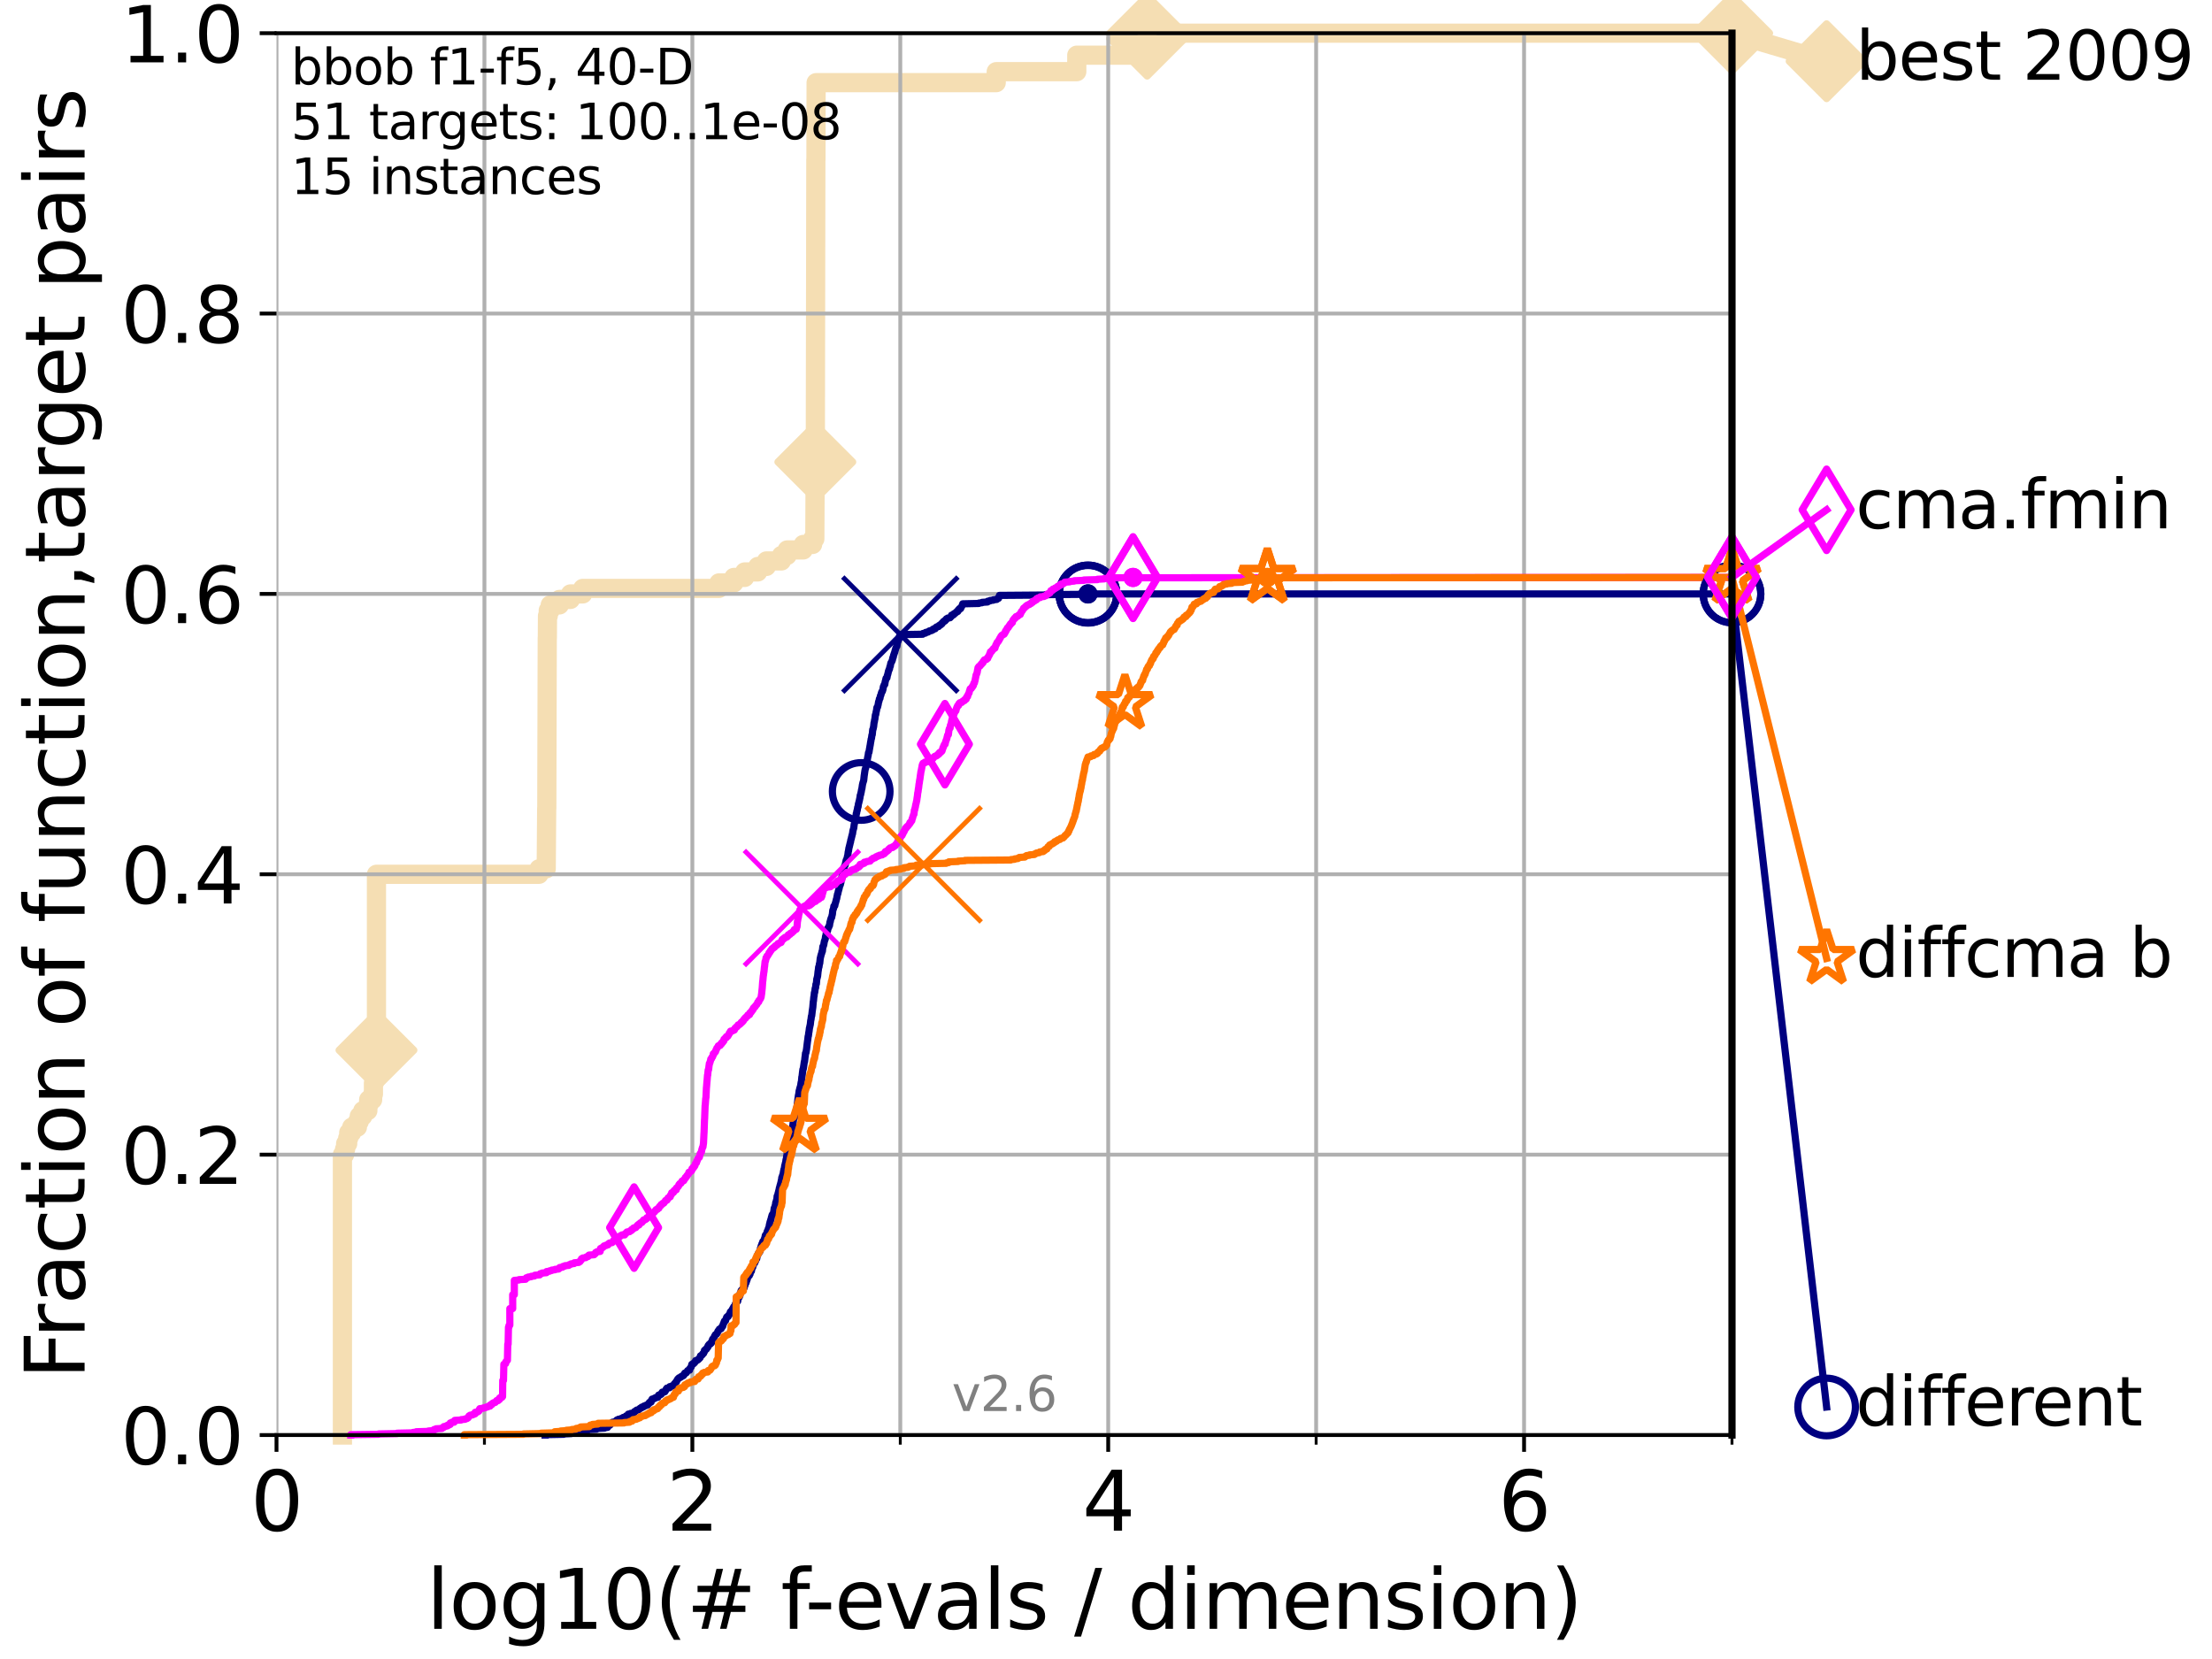 <?xml version="1.0" encoding="utf-8" standalone="no"?>
<!DOCTYPE svg PUBLIC "-//W3C//DTD SVG 1.1//EN"
  "http://www.w3.org/Graphics/SVG/1.1/DTD/svg11.dtd">
<svg height="345.6pt" version="1.1" viewBox="0 0 460.8 345.6" width="460.8pt" xmlns="http://www.w3.org/2000/svg" xmlns:xlink="http://www.w3.org/1999/xlink">
 <defs>
  <style type="text/css">*{stroke-linecap:butt;stroke-linejoin:round;}</style>
 </defs>
 <g id="figure_1">
  <g id="patch_1">
   <path d="M 0 345.6 
L 460.8 345.6 
L 460.8 0 
L 0 0 
z
" style="fill:#ffffff;"/>
  </g>
  <g id="axes_1">
   <g id="patch_2">
    <path d="M 57.6 298.944 
L 360.806 298.944 
L 360.806 6.912 
L 57.6 6.912 
z
" style="fill:#ffffff;"/>
   </g>
   <g id="line2d_1">
    <path d="M 71.332 298.944 
L 71.332 240.538 
L 71.78 240.538 
L 71.78 239.392 
L 72 239.392 
L 72 238.247 
L 72.432 238.247 
L 72.432 237.102 
L 72.645 237.102 
L 72.645 235.957 
L 73.268 235.957 
L 73.268 234.811 
L 74.457 234.811 
L 74.457 233.666 
L 74.837 233.666 
L 74.837 232.521 
L 75.575 232.521 
L 75.575 231.376 
L 76.63 231.376 
L 76.63 230.231 
L 76.8 230.231 
L 76.8 229.085 
L 77.629 229.085 
L 77.629 227.94 
L 77.79 227.94 
L 77.79 225.65 
L 77.95 225.65 
L 77.95 224.504 
L 78.109 224.504 
L 78.109 223.359 
L 78.267 223.359 
L 78.267 218.778 
L 78.423 218.778 
L 78.423 182.131 
L 112.283 182.131 
L 112.283 180.986 
L 113.789 180.986 
L 113.884 168.389 
L 113.907 168.389 
L 114.001 132.887 
L 114.025 132.887 
L 114.048 128.306 
L 114.211 128.306 
L 114.211 127.16 
L 114.624 127.16 
L 114.624 126.015 
L 116.543 126.015 
L 116.543 124.87 
L 118.836 124.87 
L 118.836 123.725 
L 121.393 123.725 
L 121.393 122.58 
L 149.768 122.58 
L 149.768 121.434 
L 152.871 121.434 
L 152.871 120.289 
L 155.13 120.289 
L 155.13 119.144 
L 157.86 119.144 
L 157.86 117.999 
L 159.658 117.999 
L 159.658 116.853 
L 162.791 116.853 
L 162.791 115.708 
L 163.983 115.708 
L 163.983 114.563 
L 167.332 114.563 
L 167.332 113.418 
L 169.284 113.418 
L 169.284 112.273 
L 169.743 112.273 
L 169.849 90.513 
L 169.854 90.513 
L 169.956 33.252 
L 169.979 33.252 
L 170.012 17.219 
L 207.532 17.219 
L 207.532 14.929 
L 224.312 14.929 
L 224.312 11.493 
L 238.976 11.493 
L 238.977 6.912 
L 360.806 6.912 
L 360.806 6.912 
" style="fill:none;stroke:#f5deb3;stroke-linecap:square;stroke-width:4;"/>
   </g>
   <g id="line2d_2">
    <defs>
     <path d="M -0 7.778 
L 7.778 0 
L 0 -7.778 
L -7.778 -0 
z
" id="m7559df6040" style="stroke:#f5deb3;stroke-linejoin:miter;stroke-width:1.5;"/>
    </defs>
    <g>
     <use style="fill:#f5deb3;stroke:#f5deb3;stroke-linejoin:miter;stroke-width:1.5;" x="78.423" xlink:href="#m7559df6040" y="218.778"/>
     <use style="fill:#f5deb3;stroke:#f5deb3;stroke-linejoin:miter;stroke-width:1.5;" x="169.845" xlink:href="#m7559df6040" y="96.239"/>
     <use style="fill:#f5deb3;stroke:#f5deb3;stroke-linejoin:miter;stroke-width:1.5;" x="238.977" xlink:href="#m7559df6040" y="8.057"/>
     <use style="fill:#f5deb3;stroke:#f5deb3;stroke-linejoin:miter;stroke-width:1.5;" x="238.977" xlink:href="#m7559df6040" y="6.912"/>
     <use style="fill:#f5deb3;stroke:#f5deb3;stroke-linejoin:miter;stroke-width:1.5;" x="360.806" xlink:href="#m7559df6040" y="6.912"/>
    </g>
   </g>
   <g id="line2d_3">
    <path style="fill:none;stroke:#f5deb3;stroke-linecap:square;stroke-width:4;"/>
    <g/>
   </g>
   <g id="line2d_4">
    <path d="M 360.806 6.912 
L 380.515 12.753 
" style="fill:none;stroke:#f5deb3;stroke-linecap:square;stroke-width:4;"/>
    <g>
     <use style="fill:#f5deb3;stroke:#f5deb3;stroke-linejoin:miter;stroke-width:1.5;" x="360.806" xlink:href="#m7559df6040" y="6.912"/>
     <use style="fill:#f5deb3;stroke:#f5deb3;stroke-linejoin:miter;stroke-width:1.5;" x="380.515" xlink:href="#m7559df6040" y="12.753"/>
    </g>
   </g>
   <g id="matplotlib.axis_1">
    <g id="xtick_1">
     <g id="line2d_5">
      <path clip-path="url(#p30bf78e401)" d="M 57.6 298.944 
L 57.6 6.912 
" style="fill:none;stroke:#b0b0b0;stroke-linecap:square;stroke-width:0.8;"/>
     </g>
     <g id="line2d_6">
      <defs>
       <path d="M 0 0 
L 0 3.5 
" id="m12dd23ab0c" style="stroke:#000000;stroke-width:0.8;"/>
      </defs>
      <g>
       <use style="stroke:#000000;stroke-width:0.8;" x="57.6" xlink:href="#m12dd23ab0c" y="298.944"/>
      </g>
     </g>
     <g id="text_1">
      <!-- 0 -->
      <g transform="translate(52.192 318.861)scale(0.17 -0.17)">
       <defs>
        <path d="M 2034 4250 
Q 1547 4250 1301 3770 
Q 1056 3291 1056 2328 
Q 1056 1369 1301 889 
Q 1547 409 2034 409 
Q 2525 409 2770 889 
Q 3016 1369 3016 2328 
Q 3016 3291 2770 3770 
Q 2525 4250 2034 4250 
z
M 2034 4750 
Q 2819 4750 3233 4129 
Q 3647 3509 3647 2328 
Q 3647 1150 3233 529 
Q 2819 -91 2034 -91 
Q 1250 -91 836 529 
Q 422 1150 422 2328 
Q 422 3509 836 4129 
Q 1250 4750 2034 4750 
z
" id="DejaVuSans-30" transform="scale(0.016)"/>
       </defs>
       <use xlink:href="#DejaVuSans-30"/>
      </g>
     </g>
    </g>
    <g id="xtick_2">
     <g id="line2d_7">
      <path clip-path="url(#p30bf78e401)" d="M 144.23 298.944 
L 144.23 6.912 
" style="fill:none;stroke:#b0b0b0;stroke-linecap:square;stroke-width:0.8;"/>
     </g>
     <g id="line2d_8">
      <g>
       <use style="stroke:#000000;stroke-width:0.8;" x="144.23" xlink:href="#m12dd23ab0c" y="298.944"/>
      </g>
     </g>
     <g id="text_2">
      <!-- 2 -->
      <g transform="translate(138.822 318.861)scale(0.17 -0.17)">
       <defs>
        <path d="M 1228 531 
L 3431 531 
L 3431 0 
L 469 0 
L 469 531 
Q 828 903 1448 1529 
Q 2069 2156 2228 2338 
Q 2531 2678 2651 2914 
Q 2772 3150 2772 3378 
Q 2772 3750 2511 3984 
Q 2250 4219 1831 4219 
Q 1534 4219 1204 4116 
Q 875 4013 500 3803 
L 500 4441 
Q 881 4594 1212 4672 
Q 1544 4750 1819 4750 
Q 2544 4750 2975 4387 
Q 3406 4025 3406 3419 
Q 3406 3131 3298 2873 
Q 3191 2616 2906 2266 
Q 2828 2175 2409 1742 
Q 1991 1309 1228 531 
z
" id="DejaVuSans-32" transform="scale(0.016)"/>
       </defs>
       <use xlink:href="#DejaVuSans-32"/>
      </g>
     </g>
    </g>
    <g id="xtick_3">
     <g id="line2d_9">
      <path clip-path="url(#p30bf78e401)" d="M 230.861 298.944 
L 230.861 6.912 
" style="fill:none;stroke:#b0b0b0;stroke-linecap:square;stroke-width:0.8;"/>
     </g>
     <g id="line2d_10">
      <g>
       <use style="stroke:#000000;stroke-width:0.8;" x="230.861" xlink:href="#m12dd23ab0c" y="298.944"/>
      </g>
     </g>
     <g id="text_3">
      <!-- 4 -->
      <g transform="translate(225.453 318.861)scale(0.17 -0.17)">
       <defs>
        <path d="M 2419 4116 
L 825 1625 
L 2419 1625 
L 2419 4116 
z
M 2253 4666 
L 3047 4666 
L 3047 1625 
L 3713 1625 
L 3713 1100 
L 3047 1100 
L 3047 0 
L 2419 0 
L 2419 1100 
L 313 1100 
L 313 1709 
L 2253 4666 
z
" id="DejaVuSans-34" transform="scale(0.016)"/>
       </defs>
       <use xlink:href="#DejaVuSans-34"/>
      </g>
     </g>
    </g>
    <g id="xtick_4">
     <g id="line2d_11">
      <path clip-path="url(#p30bf78e401)" d="M 317.491 298.944 
L 317.491 6.912 
" style="fill:none;stroke:#b0b0b0;stroke-linecap:square;stroke-width:0.8;"/>
     </g>
     <g id="line2d_12">
      <g>
       <use style="stroke:#000000;stroke-width:0.8;" x="317.491" xlink:href="#m12dd23ab0c" y="298.944"/>
      </g>
     </g>
     <g id="text_4">
      <!-- 6 -->
      <g transform="translate(312.083 318.861)scale(0.17 -0.17)">
       <defs>
        <path d="M 2113 2584 
Q 1688 2584 1439 2293 
Q 1191 2003 1191 1497 
Q 1191 994 1439 701 
Q 1688 409 2113 409 
Q 2538 409 2786 701 
Q 3034 994 3034 1497 
Q 3034 2003 2786 2293 
Q 2538 2584 2113 2584 
z
M 3366 4563 
L 3366 3988 
Q 3128 4100 2886 4159 
Q 2644 4219 2406 4219 
Q 1781 4219 1451 3797 
Q 1122 3375 1075 2522 
Q 1259 2794 1537 2939 
Q 1816 3084 2150 3084 
Q 2853 3084 3261 2657 
Q 3669 2231 3669 1497 
Q 3669 778 3244 343 
Q 2819 -91 2113 -91 
Q 1303 -91 875 529 
Q 447 1150 447 2328 
Q 447 3434 972 4092 
Q 1497 4750 2381 4750 
Q 2619 4750 2861 4703 
Q 3103 4656 3366 4563 
z
" id="DejaVuSans-36" transform="scale(0.016)"/>
       </defs>
       <use xlink:href="#DejaVuSans-36"/>
      </g>
     </g>
    </g>
    <g id="xtick_5">
     <g id="line2d_13">
      <path clip-path="url(#p30bf78e401)" d="M 100.915 298.944 
L 100.915 6.912 
" style="fill:none;stroke:#b0b0b0;stroke-linecap:square;stroke-width:0.8;"/>
     </g>
     <g id="line2d_14">
      <defs>
       <path d="M 0 0 
L 0 2 
" id="m8bd74c7483" style="stroke:#000000;stroke-width:0.6;"/>
      </defs>
      <g>
       <use style="stroke:#000000;stroke-width:0.6;" x="100.915" xlink:href="#m8bd74c7483" y="298.944"/>
      </g>
     </g>
    </g>
    <g id="xtick_6">
     <g id="line2d_15">
      <path clip-path="url(#p30bf78e401)" d="M 187.546 298.944 
L 187.546 6.912 
" style="fill:none;stroke:#b0b0b0;stroke-linecap:square;stroke-width:0.8;"/>
     </g>
     <g id="line2d_16">
      <g>
       <use style="stroke:#000000;stroke-width:0.6;" x="187.546" xlink:href="#m8bd74c7483" y="298.944"/>
      </g>
     </g>
    </g>
    <g id="xtick_7">
     <g id="line2d_17">
      <path clip-path="url(#p30bf78e401)" d="M 274.176 298.944 
L 274.176 6.912 
" style="fill:none;stroke:#b0b0b0;stroke-linecap:square;stroke-width:0.8;"/>
     </g>
     <g id="line2d_18">
      <g>
       <use style="stroke:#000000;stroke-width:0.6;" x="274.176" xlink:href="#m8bd74c7483" y="298.944"/>
      </g>
     </g>
    </g>
    <g id="xtick_8">
     <g id="line2d_19">
      <path clip-path="url(#p30bf78e401)" d="M 360.806 298.944 
L 360.806 6.912 
" style="fill:none;stroke:#b0b0b0;stroke-linecap:square;stroke-width:0.8;"/>
     </g>
     <g id="line2d_20">
      <g>
       <use style="stroke:#000000;stroke-width:0.6;" x="360.806" xlink:href="#m8bd74c7483" y="298.944"/>
      </g>
     </g>
    </g>
    <g id="text_5">
     <!-- log10(# f-evals / dimension) -->
     <g transform="translate(88.823 339.314)scale(0.17 -0.17)">
      <defs>
       <path d="M 603 4863 
L 1178 4863 
L 1178 0 
L 603 0 
L 603 4863 
z
" id="DejaVuSans-6c" transform="scale(0.016)"/>
       <path d="M 1959 3097 
Q 1497 3097 1228 2736 
Q 959 2375 959 1747 
Q 959 1119 1226 758 
Q 1494 397 1959 397 
Q 2419 397 2687 759 
Q 2956 1122 2956 1747 
Q 2956 2369 2687 2733 
Q 2419 3097 1959 3097 
z
M 1959 3584 
Q 2709 3584 3137 3096 
Q 3566 2609 3566 1747 
Q 3566 888 3137 398 
Q 2709 -91 1959 -91 
Q 1206 -91 779 398 
Q 353 888 353 1747 
Q 353 2609 779 3096 
Q 1206 3584 1959 3584 
z
" id="DejaVuSans-6f" transform="scale(0.016)"/>
       <path d="M 2906 1791 
Q 2906 2416 2648 2759 
Q 2391 3103 1925 3103 
Q 1463 3103 1205 2759 
Q 947 2416 947 1791 
Q 947 1169 1205 825 
Q 1463 481 1925 481 
Q 2391 481 2648 825 
Q 2906 1169 2906 1791 
z
M 3481 434 
Q 3481 -459 3084 -895 
Q 2688 -1331 1869 -1331 
Q 1566 -1331 1297 -1286 
Q 1028 -1241 775 -1147 
L 775 -588 
Q 1028 -725 1275 -790 
Q 1522 -856 1778 -856 
Q 2344 -856 2625 -561 
Q 2906 -266 2906 331 
L 2906 616 
Q 2728 306 2450 153 
Q 2172 0 1784 0 
Q 1141 0 747 490 
Q 353 981 353 1791 
Q 353 2603 747 3093 
Q 1141 3584 1784 3584 
Q 2172 3584 2450 3431 
Q 2728 3278 2906 2969 
L 2906 3500 
L 3481 3500 
L 3481 434 
z
" id="DejaVuSans-67" transform="scale(0.016)"/>
       <path d="M 794 531 
L 1825 531 
L 1825 4091 
L 703 3866 
L 703 4441 
L 1819 4666 
L 2450 4666 
L 2450 531 
L 3481 531 
L 3481 0 
L 794 0 
L 794 531 
z
" id="DejaVuSans-31" transform="scale(0.016)"/>
       <path d="M 1984 4856 
Q 1566 4138 1362 3434 
Q 1159 2731 1159 2009 
Q 1159 1288 1364 580 
Q 1569 -128 1984 -844 
L 1484 -844 
Q 1016 -109 783 600 
Q 550 1309 550 2009 
Q 550 2706 781 3412 
Q 1013 4119 1484 4856 
L 1984 4856 
z
" id="DejaVuSans-28" transform="scale(0.016)"/>
       <path d="M 3272 2816 
L 2363 2816 
L 2100 1772 
L 3016 1772 
L 3272 2816 
z
M 2803 4594 
L 2478 3297 
L 3391 3297 
L 3719 4594 
L 4219 4594 
L 3897 3297 
L 4872 3297 
L 4872 2816 
L 3775 2816 
L 3519 1772 
L 4513 1772 
L 4513 1294 
L 3397 1294 
L 3072 0 
L 2572 0 
L 2894 1294 
L 1978 1294 
L 1656 0 
L 1153 0 
L 1478 1294 
L 494 1294 
L 494 1772 
L 1594 1772 
L 1856 2816 
L 850 2816 
L 850 3297 
L 1978 3297 
L 2297 4594 
L 2803 4594 
z
" id="DejaVuSans-23" transform="scale(0.016)"/>
       <path id="DejaVuSans-20" transform="scale(0.016)"/>
       <path d="M 2375 4863 
L 2375 4384 
L 1825 4384 
Q 1516 4384 1395 4259 
Q 1275 4134 1275 3809 
L 1275 3500 
L 2222 3500 
L 2222 3053 
L 1275 3053 
L 1275 0 
L 697 0 
L 697 3053 
L 147 3053 
L 147 3500 
L 697 3500 
L 697 3744 
Q 697 4328 969 4595 
Q 1241 4863 1831 4863 
L 2375 4863 
z
" id="DejaVuSans-66" transform="scale(0.016)"/>
       <path d="M 313 2009 
L 1997 2009 
L 1997 1497 
L 313 1497 
L 313 2009 
z
" id="DejaVuSans-2d" transform="scale(0.016)"/>
       <path d="M 3597 1894 
L 3597 1613 
L 953 1613 
Q 991 1019 1311 708 
Q 1631 397 2203 397 
Q 2534 397 2845 478 
Q 3156 559 3463 722 
L 3463 178 
Q 3153 47 2828 -22 
Q 2503 -91 2169 -91 
Q 1331 -91 842 396 
Q 353 884 353 1716 
Q 353 2575 817 3079 
Q 1281 3584 2069 3584 
Q 2775 3584 3186 3129 
Q 3597 2675 3597 1894 
z
M 3022 2063 
Q 3016 2534 2758 2815 
Q 2500 3097 2075 3097 
Q 1594 3097 1305 2825 
Q 1016 2553 972 2059 
L 3022 2063 
z
" id="DejaVuSans-65" transform="scale(0.016)"/>
       <path d="M 191 3500 
L 800 3500 
L 1894 563 
L 2988 3500 
L 3597 3500 
L 2284 0 
L 1503 0 
L 191 3500 
z
" id="DejaVuSans-76" transform="scale(0.016)"/>
       <path d="M 2194 1759 
Q 1497 1759 1228 1600 
Q 959 1441 959 1056 
Q 959 750 1161 570 
Q 1363 391 1709 391 
Q 2188 391 2477 730 
Q 2766 1069 2766 1631 
L 2766 1759 
L 2194 1759 
z
M 3341 1997 
L 3341 0 
L 2766 0 
L 2766 531 
Q 2569 213 2275 61 
Q 1981 -91 1556 -91 
Q 1019 -91 701 211 
Q 384 513 384 1019 
Q 384 1609 779 1909 
Q 1175 2209 1959 2209 
L 2766 2209 
L 2766 2266 
Q 2766 2663 2505 2880 
Q 2244 3097 1772 3097 
Q 1472 3097 1187 3025 
Q 903 2953 641 2809 
L 641 3341 
Q 956 3463 1253 3523 
Q 1550 3584 1831 3584 
Q 2591 3584 2966 3190 
Q 3341 2797 3341 1997 
z
" id="DejaVuSans-61" transform="scale(0.016)"/>
       <path d="M 2834 3397 
L 2834 2853 
Q 2591 2978 2328 3040 
Q 2066 3103 1784 3103 
Q 1356 3103 1142 2972 
Q 928 2841 928 2578 
Q 928 2378 1081 2264 
Q 1234 2150 1697 2047 
L 1894 2003 
Q 2506 1872 2764 1633 
Q 3022 1394 3022 966 
Q 3022 478 2636 193 
Q 2250 -91 1575 -91 
Q 1294 -91 989 -36 
Q 684 19 347 128 
L 347 722 
Q 666 556 975 473 
Q 1284 391 1588 391 
Q 1994 391 2212 530 
Q 2431 669 2431 922 
Q 2431 1156 2273 1281 
Q 2116 1406 1581 1522 
L 1381 1569 
Q 847 1681 609 1914 
Q 372 2147 372 2553 
Q 372 3047 722 3315 
Q 1072 3584 1716 3584 
Q 2034 3584 2315 3537 
Q 2597 3491 2834 3397 
z
" id="DejaVuSans-73" transform="scale(0.016)"/>
       <path d="M 1625 4666 
L 2156 4666 
L 531 -594 
L 0 -594 
L 1625 4666 
z
" id="DejaVuSans-2f" transform="scale(0.016)"/>
       <path d="M 2906 2969 
L 2906 4863 
L 3481 4863 
L 3481 0 
L 2906 0 
L 2906 525 
Q 2725 213 2448 61 
Q 2172 -91 1784 -91 
Q 1150 -91 751 415 
Q 353 922 353 1747 
Q 353 2572 751 3078 
Q 1150 3584 1784 3584 
Q 2172 3584 2448 3432 
Q 2725 3281 2906 2969 
z
M 947 1747 
Q 947 1113 1208 752 
Q 1469 391 1925 391 
Q 2381 391 2643 752 
Q 2906 1113 2906 1747 
Q 2906 2381 2643 2742 
Q 2381 3103 1925 3103 
Q 1469 3103 1208 2742 
Q 947 2381 947 1747 
z
" id="DejaVuSans-64" transform="scale(0.016)"/>
       <path d="M 603 3500 
L 1178 3500 
L 1178 0 
L 603 0 
L 603 3500 
z
M 603 4863 
L 1178 4863 
L 1178 4134 
L 603 4134 
L 603 4863 
z
" id="DejaVuSans-69" transform="scale(0.016)"/>
       <path d="M 3328 2828 
Q 3544 3216 3844 3400 
Q 4144 3584 4550 3584 
Q 5097 3584 5394 3201 
Q 5691 2819 5691 2113 
L 5691 0 
L 5113 0 
L 5113 2094 
Q 5113 2597 4934 2840 
Q 4756 3084 4391 3084 
Q 3944 3084 3684 2787 
Q 3425 2491 3425 1978 
L 3425 0 
L 2847 0 
L 2847 2094 
Q 2847 2600 2669 2842 
Q 2491 3084 2119 3084 
Q 1678 3084 1418 2786 
Q 1159 2488 1159 1978 
L 1159 0 
L 581 0 
L 581 3500 
L 1159 3500 
L 1159 2956 
Q 1356 3278 1631 3431 
Q 1906 3584 2284 3584 
Q 2666 3584 2933 3390 
Q 3200 3197 3328 2828 
z
" id="DejaVuSans-6d" transform="scale(0.016)"/>
       <path d="M 3513 2113 
L 3513 0 
L 2938 0 
L 2938 2094 
Q 2938 2591 2744 2837 
Q 2550 3084 2163 3084 
Q 1697 3084 1428 2787 
Q 1159 2491 1159 1978 
L 1159 0 
L 581 0 
L 581 3500 
L 1159 3500 
L 1159 2956 
Q 1366 3272 1645 3428 
Q 1925 3584 2291 3584 
Q 2894 3584 3203 3211 
Q 3513 2838 3513 2113 
z
" id="DejaVuSans-6e" transform="scale(0.016)"/>
       <path d="M 513 4856 
L 1013 4856 
Q 1481 4119 1714 3412 
Q 1947 2706 1947 2009 
Q 1947 1309 1714 600 
Q 1481 -109 1013 -844 
L 513 -844 
Q 928 -128 1133 580 
Q 1338 1288 1338 2009 
Q 1338 2731 1133 3434 
Q 928 4138 513 4856 
z
" id="DejaVuSans-29" transform="scale(0.016)"/>
      </defs>
      <use xlink:href="#DejaVuSans-6c"/>
      <use x="27.783" xlink:href="#DejaVuSans-6f"/>
      <use x="88.965" xlink:href="#DejaVuSans-67"/>
      <use x="152.441" xlink:href="#DejaVuSans-31"/>
      <use x="216.064" xlink:href="#DejaVuSans-30"/>
      <use x="279.688" xlink:href="#DejaVuSans-28"/>
      <use x="318.701" xlink:href="#DejaVuSans-23"/>
      <use x="402.49" xlink:href="#DejaVuSans-20"/>
      <use x="434.277" xlink:href="#DejaVuSans-66"/>
      <use x="463.982" xlink:href="#DejaVuSans-2d"/>
      <use x="500.066" xlink:href="#DejaVuSans-65"/>
      <use x="561.59" xlink:href="#DejaVuSans-76"/>
      <use x="620.77" xlink:href="#DejaVuSans-61"/>
      <use x="682.049" xlink:href="#DejaVuSans-6c"/>
      <use x="709.832" xlink:href="#DejaVuSans-73"/>
      <use x="761.932" xlink:href="#DejaVuSans-20"/>
      <use x="793.719" xlink:href="#DejaVuSans-2f"/>
      <use x="827.41" xlink:href="#DejaVuSans-20"/>
      <use x="859.197" xlink:href="#DejaVuSans-64"/>
      <use x="922.674" xlink:href="#DejaVuSans-69"/>
      <use x="950.457" xlink:href="#DejaVuSans-6d"/>
      <use x="1047.869" xlink:href="#DejaVuSans-65"/>
      <use x="1109.393" xlink:href="#DejaVuSans-6e"/>
      <use x="1172.771" xlink:href="#DejaVuSans-73"/>
      <use x="1224.871" xlink:href="#DejaVuSans-69"/>
      <use x="1252.654" xlink:href="#DejaVuSans-6f"/>
      <use x="1313.836" xlink:href="#DejaVuSans-6e"/>
      <use x="1377.215" xlink:href="#DejaVuSans-29"/>
     </g>
    </g>
   </g>
   <g id="matplotlib.axis_2">
    <g id="ytick_1">
     <g id="line2d_21">
      <path clip-path="url(#p30bf78e401)" d="M 57.6 298.944 
L 360.806 298.944 
" style="fill:none;stroke:#b0b0b0;stroke-linecap:square;stroke-width:0.8;"/>
     </g>
     <g id="line2d_22">
      <defs>
       <path d="M 0 0 
L -3.5 0 
" id="mff325ee736" style="stroke:#000000;stroke-width:0.8;"/>
      </defs>
      <g>
       <use style="stroke:#000000;stroke-width:0.8;" x="57.6" xlink:href="#mff325ee736" y="298.944"/>
      </g>
     </g>
     <g id="text_6">
      <!-- 0.0 -->
      <g transform="translate(25.155 305.023)scale(0.16 -0.16)">
       <defs>
        <path d="M 684 794 
L 1344 794 
L 1344 0 
L 684 0 
L 684 794 
z
" id="DejaVuSans-2e" transform="scale(0.016)"/>
       </defs>
       <use xlink:href="#DejaVuSans-30"/>
       <use x="63.623" xlink:href="#DejaVuSans-2e"/>
       <use x="95.41" xlink:href="#DejaVuSans-30"/>
      </g>
     </g>
    </g>
    <g id="ytick_2">
     <g id="line2d_23">
      <path clip-path="url(#p30bf78e401)" d="M 57.6 240.538 
L 360.806 240.538 
" style="fill:none;stroke:#b0b0b0;stroke-linecap:square;stroke-width:0.8;"/>
     </g>
     <g id="line2d_24">
      <g>
       <use style="stroke:#000000;stroke-width:0.8;" x="57.6" xlink:href="#mff325ee736" y="240.538"/>
      </g>
     </g>
     <g id="text_7">
      <!-- 0.2 -->
      <g transform="translate(25.155 246.616)scale(0.16 -0.16)">
       <use xlink:href="#DejaVuSans-30"/>
       <use x="63.623" xlink:href="#DejaVuSans-2e"/>
       <use x="95.41" xlink:href="#DejaVuSans-32"/>
      </g>
     </g>
    </g>
    <g id="ytick_3">
     <g id="line2d_25">
      <path clip-path="url(#p30bf78e401)" d="M 57.6 182.131 
L 360.806 182.131 
" style="fill:none;stroke:#b0b0b0;stroke-linecap:square;stroke-width:0.8;"/>
     </g>
     <g id="line2d_26">
      <g>
       <use style="stroke:#000000;stroke-width:0.8;" x="57.6" xlink:href="#mff325ee736" y="182.131"/>
      </g>
     </g>
     <g id="text_8">
      <!-- 0.4 -->
      <g transform="translate(25.155 188.21)scale(0.16 -0.16)">
       <use xlink:href="#DejaVuSans-30"/>
       <use x="63.623" xlink:href="#DejaVuSans-2e"/>
       <use x="95.41" xlink:href="#DejaVuSans-34"/>
      </g>
     </g>
    </g>
    <g id="ytick_4">
     <g id="line2d_27">
      <path clip-path="url(#p30bf78e401)" d="M 57.6 123.725 
L 360.806 123.725 
" style="fill:none;stroke:#b0b0b0;stroke-linecap:square;stroke-width:0.8;"/>
     </g>
     <g id="line2d_28">
      <g>
       <use style="stroke:#000000;stroke-width:0.8;" x="57.6" xlink:href="#mff325ee736" y="123.725"/>
      </g>
     </g>
     <g id="text_9">
      <!-- 0.6 -->
      <g transform="translate(25.155 129.804)scale(0.16 -0.16)">
       <use xlink:href="#DejaVuSans-30"/>
       <use x="63.623" xlink:href="#DejaVuSans-2e"/>
       <use x="95.41" xlink:href="#DejaVuSans-36"/>
      </g>
     </g>
    </g>
    <g id="ytick_5">
     <g id="line2d_29">
      <path clip-path="url(#p30bf78e401)" d="M 57.6 65.318 
L 360.806 65.318 
" style="fill:none;stroke:#b0b0b0;stroke-linecap:square;stroke-width:0.8;"/>
     </g>
     <g id="line2d_30">
      <g>
       <use style="stroke:#000000;stroke-width:0.8;" x="57.6" xlink:href="#mff325ee736" y="65.318"/>
      </g>
     </g>
     <g id="text_10">
      <!-- 0.8 -->
      <g transform="translate(25.155 71.397)scale(0.16 -0.16)">
       <defs>
        <path d="M 2034 2216 
Q 1584 2216 1326 1975 
Q 1069 1734 1069 1313 
Q 1069 891 1326 650 
Q 1584 409 2034 409 
Q 2484 409 2743 651 
Q 3003 894 3003 1313 
Q 3003 1734 2745 1975 
Q 2488 2216 2034 2216 
z
M 1403 2484 
Q 997 2584 770 2862 
Q 544 3141 544 3541 
Q 544 4100 942 4425 
Q 1341 4750 2034 4750 
Q 2731 4750 3128 4425 
Q 3525 4100 3525 3541 
Q 3525 3141 3298 2862 
Q 3072 2584 2669 2484 
Q 3125 2378 3379 2068 
Q 3634 1759 3634 1313 
Q 3634 634 3220 271 
Q 2806 -91 2034 -91 
Q 1263 -91 848 271 
Q 434 634 434 1313 
Q 434 1759 690 2068 
Q 947 2378 1403 2484 
z
M 1172 3481 
Q 1172 3119 1398 2916 
Q 1625 2713 2034 2713 
Q 2441 2713 2670 2916 
Q 2900 3119 2900 3481 
Q 2900 3844 2670 4047 
Q 2441 4250 2034 4250 
Q 1625 4250 1398 4047 
Q 1172 3844 1172 3481 
z
" id="DejaVuSans-38" transform="scale(0.016)"/>
       </defs>
       <use xlink:href="#DejaVuSans-30"/>
       <use x="63.623" xlink:href="#DejaVuSans-2e"/>
       <use x="95.41" xlink:href="#DejaVuSans-38"/>
      </g>
     </g>
    </g>
    <g id="ytick_6">
     <g id="line2d_31">
      <path clip-path="url(#p30bf78e401)" d="M 57.6 6.912 
L 360.806 6.912 
" style="fill:none;stroke:#b0b0b0;stroke-linecap:square;stroke-width:0.8;"/>
     </g>
     <g id="line2d_32">
      <g>
       <use style="stroke:#000000;stroke-width:0.8;" x="57.6" xlink:href="#mff325ee736" y="6.912"/>
      </g>
     </g>
     <g id="text_11">
      <!-- 1.0 -->
      <g transform="translate(25.155 12.991)scale(0.16 -0.16)">
       <use xlink:href="#DejaVuSans-31"/>
       <use x="63.623" xlink:href="#DejaVuSans-2e"/>
       <use x="95.41" xlink:href="#DejaVuSans-30"/>
      </g>
     </g>
    </g>
    <g id="text_12">
     <!-- Fraction of function,target pairs -->
     <g transform="translate(17.62 287.313)rotate(-90)scale(0.17 -0.17)">
      <defs>
       <path d="M 628 4666 
L 3309 4666 
L 3309 4134 
L 1259 4134 
L 1259 2759 
L 3109 2759 
L 3109 2228 
L 1259 2228 
L 1259 0 
L 628 0 
L 628 4666 
z
" id="DejaVuSans-46" transform="scale(0.016)"/>
       <path d="M 2631 2963 
Q 2534 3019 2420 3045 
Q 2306 3072 2169 3072 
Q 1681 3072 1420 2755 
Q 1159 2438 1159 1844 
L 1159 0 
L 581 0 
L 581 3500 
L 1159 3500 
L 1159 2956 
Q 1341 3275 1631 3429 
Q 1922 3584 2338 3584 
Q 2397 3584 2469 3576 
Q 2541 3569 2628 3553 
L 2631 2963 
z
" id="DejaVuSans-72" transform="scale(0.016)"/>
       <path d="M 3122 3366 
L 3122 2828 
Q 2878 2963 2633 3030 
Q 2388 3097 2138 3097 
Q 1578 3097 1268 2742 
Q 959 2388 959 1747 
Q 959 1106 1268 751 
Q 1578 397 2138 397 
Q 2388 397 2633 464 
Q 2878 531 3122 666 
L 3122 134 
Q 2881 22 2623 -34 
Q 2366 -91 2075 -91 
Q 1284 -91 818 406 
Q 353 903 353 1747 
Q 353 2603 823 3093 
Q 1294 3584 2113 3584 
Q 2378 3584 2631 3529 
Q 2884 3475 3122 3366 
z
" id="DejaVuSans-63" transform="scale(0.016)"/>
       <path d="M 1172 4494 
L 1172 3500 
L 2356 3500 
L 2356 3053 
L 1172 3053 
L 1172 1153 
Q 1172 725 1289 603 
Q 1406 481 1766 481 
L 2356 481 
L 2356 0 
L 1766 0 
Q 1100 0 847 248 
Q 594 497 594 1153 
L 594 3053 
L 172 3053 
L 172 3500 
L 594 3500 
L 594 4494 
L 1172 4494 
z
" id="DejaVuSans-74" transform="scale(0.016)"/>
       <path d="M 544 1381 
L 544 3500 
L 1119 3500 
L 1119 1403 
Q 1119 906 1312 657 
Q 1506 409 1894 409 
Q 2359 409 2629 706 
Q 2900 1003 2900 1516 
L 2900 3500 
L 3475 3500 
L 3475 0 
L 2900 0 
L 2900 538 
Q 2691 219 2414 64 
Q 2138 -91 1772 -91 
Q 1169 -91 856 284 
Q 544 659 544 1381 
z
M 1991 3584 
L 1991 3584 
z
" id="DejaVuSans-75" transform="scale(0.016)"/>
       <path d="M 750 794 
L 1409 794 
L 1409 256 
L 897 -744 
L 494 -744 
L 750 256 
L 750 794 
z
" id="DejaVuSans-2c" transform="scale(0.016)"/>
       <path d="M 1159 525 
L 1159 -1331 
L 581 -1331 
L 581 3500 
L 1159 3500 
L 1159 2969 
Q 1341 3281 1617 3432 
Q 1894 3584 2278 3584 
Q 2916 3584 3314 3078 
Q 3713 2572 3713 1747 
Q 3713 922 3314 415 
Q 2916 -91 2278 -91 
Q 1894 -91 1617 61 
Q 1341 213 1159 525 
z
M 3116 1747 
Q 3116 2381 2855 2742 
Q 2594 3103 2138 3103 
Q 1681 3103 1420 2742 
Q 1159 2381 1159 1747 
Q 1159 1113 1420 752 
Q 1681 391 2138 391 
Q 2594 391 2855 752 
Q 3116 1113 3116 1747 
z
" id="DejaVuSans-70" transform="scale(0.016)"/>
      </defs>
      <use xlink:href="#DejaVuSans-46"/>
      <use x="50.27" xlink:href="#DejaVuSans-72"/>
      <use x="91.383" xlink:href="#DejaVuSans-61"/>
      <use x="152.662" xlink:href="#DejaVuSans-63"/>
      <use x="207.643" xlink:href="#DejaVuSans-74"/>
      <use x="246.852" xlink:href="#DejaVuSans-69"/>
      <use x="274.635" xlink:href="#DejaVuSans-6f"/>
      <use x="335.816" xlink:href="#DejaVuSans-6e"/>
      <use x="399.195" xlink:href="#DejaVuSans-20"/>
      <use x="430.982" xlink:href="#DejaVuSans-6f"/>
      <use x="492.164" xlink:href="#DejaVuSans-66"/>
      <use x="527.369" xlink:href="#DejaVuSans-20"/>
      <use x="559.156" xlink:href="#DejaVuSans-66"/>
      <use x="594.361" xlink:href="#DejaVuSans-75"/>
      <use x="657.74" xlink:href="#DejaVuSans-6e"/>
      <use x="721.119" xlink:href="#DejaVuSans-63"/>
      <use x="776.1" xlink:href="#DejaVuSans-74"/>
      <use x="815.309" xlink:href="#DejaVuSans-69"/>
      <use x="843.092" xlink:href="#DejaVuSans-6f"/>
      <use x="904.273" xlink:href="#DejaVuSans-6e"/>
      <use x="967.652" xlink:href="#DejaVuSans-2c"/>
      <use x="999.439" xlink:href="#DejaVuSans-74"/>
      <use x="1038.648" xlink:href="#DejaVuSans-61"/>
      <use x="1099.928" xlink:href="#DejaVuSans-72"/>
      <use x="1139.291" xlink:href="#DejaVuSans-67"/>
      <use x="1202.768" xlink:href="#DejaVuSans-65"/>
      <use x="1264.291" xlink:href="#DejaVuSans-74"/>
      <use x="1303.5" xlink:href="#DejaVuSans-20"/>
      <use x="1335.287" xlink:href="#DejaVuSans-70"/>
      <use x="1398.764" xlink:href="#DejaVuSans-61"/>
      <use x="1460.043" xlink:href="#DejaVuSans-69"/>
      <use x="1487.826" xlink:href="#DejaVuSans-72"/>
      <use x="1528.939" xlink:href="#DejaVuSans-73"/>
     </g>
    </g>
   </g>
   <g id="line2d_33">
    <defs>
     <path d="M 0 1.5 
C 0.398 1.5 0.779 1.342 1.061 1.061 
C 1.342 0.779 1.5 0.398 1.5 0 
C 1.5 -0.398 1.342 -0.779 1.061 -1.061 
C 0.779 -1.342 0.398 -1.5 0 -1.5 
C -0.398 -1.5 -0.779 -1.342 -1.061 -1.061 
C -1.342 -0.779 -1.5 -0.398 -1.5 0 
C -1.5 0.398 -1.342 0.779 -1.061 1.061 
C -0.779 1.342 -0.398 1.5 0 1.5 
z
" id="m46bcc0305a" style="stroke:#f5deb3;"/>
    </defs>
    <g>
     <use style="fill:#f5deb3;stroke:#f5deb3;" x="238.977" xlink:href="#m46bcc0305a" y="6.912"/>
     <use style="fill:#f5deb3;stroke:#f5deb3;" x="238.977" xlink:href="#m46bcc0305a" y="6.912"/>
    </g>
   </g>
   <g id="line2d_34">
    <defs>
     <path d="M 0 1.5 
C 0.398 1.5 0.779 1.342 1.061 1.061 
C 1.342 0.779 1.5 0.398 1.5 0 
C 1.5 -0.398 1.342 -0.779 1.061 -1.061 
C 0.779 -1.342 0.398 -1.5 0 -1.5 
C -0.398 -1.5 -0.779 -1.342 -1.061 -1.061 
C -1.342 -0.779 -1.5 -0.398 -1.5 0 
C -1.5 0.398 -1.342 0.779 -1.061 1.061 
C -0.779 1.342 -0.398 1.5 0 1.5 
z
" id="m7170f71156" style="stroke:#000080;"/>
    </defs>
    <g>
     <use style="fill:#000080;stroke:#000080;" x="226.646" xlink:href="#m7170f71156" y="123.725"/>
     <use style="fill:#000080;stroke:#000080;" x="226.646" xlink:href="#m7170f71156" y="123.725"/>
    </g>
   </g>
   <g id="line2d_35">
    <path d="M 113.55 298.944 
L 113.55 298.868 
L 117.443 298.791 
L 117.443 298.715 
L 119.016 298.639 
L 119.124 298.41 
L 119.996 298.333 
L 119.996 298.257 
L 120.732 298.181 
L 120.732 298.104 
L 122.305 298.028 
L 122.305 297.951 
L 122.604 297.875 
L 122.604 297.799 
L 124.279 297.722 
L 124.387 297.57 
L 125.967 297.493 
L 125.967 297.417 
L 126.577 297.341 
L 126.673 297.112 
L 126.793 297.035 
L 126.793 296.959 
L 127.076 296.883 
L 127.146 296.73 
L 127.239 296.654 
L 127.239 296.577 
L 127.401 296.501 
L 127.401 296.425 
L 127.607 296.348 
L 127.607 296.272 
L 128.255 296.195 
L 128.343 295.966 
L 128.496 295.89 
L 128.496 295.814 
L 128.819 295.737 
L 128.819 295.661 
L 129.365 295.585 
L 129.365 295.508 
L 129.796 295.432 
L 129.816 295.279 
L 130.355 295.203 
L 130.413 294.974 
L 130.744 294.898 
L 130.744 294.821 
L 130.878 294.821 
L 130.878 294.592 
L 131.369 294.516 
L 131.369 294.439 
L 132.064 294.363 
L 132.172 294.058 
L 132.42 293.981 
L 132.42 293.905 
L 132.63 293.829 
L 132.63 293.752 
L 133.044 293.676 
L 133.044 293.6 
L 133.247 293.523 
L 133.332 293.371 
L 133.631 293.294 
L 133.664 293.142 
L 134.072 293.065 
L 134.137 292.912 
L 134.519 292.836 
L 134.519 292.76 
L 134.94 292.683 
L 135.032 292.454 
L 135.215 292.378 
L 135.276 292.149 
L 135.636 292.073 
L 135.71 291.691 
L 135.798 291.615 
L 135.842 291.462 
L 136.249 291.386 
L 136.249 291.309 
L 136.549 291.233 
L 136.549 291.156 
L 137.038 291.08 
L 137.065 290.927 
L 137.175 290.851 
L 137.202 290.622 
L 137.595 290.546 
L 137.595 290.469 
L 137.728 290.469 
L 137.728 290.317 
L 137.874 290.317 
L 137.952 290.011 
L 138.496 289.935 
L 138.534 289.782 
L 138.649 289.706 
L 138.75 289.4 
L 138.837 289.324 
L 138.925 289.171 
L 139.49 289.095 
L 139.514 288.866 
L 139.968 288.79 
L 139.968 288.713 
L 140.353 288.637 
L 140.434 288.408 
L 140.491 288.332 
L 140.491 288.255 
L 140.651 288.179 
L 140.754 287.95 
L 140.911 287.874 
L 141.012 287.568 
L 141.101 287.492 
L 141.201 287.263 
L 141.355 287.186 
L 141.442 287.034 
L 141.724 286.957 
L 141.831 286.805 
L 142.086 286.728 
L 142.086 286.652 
L 142.368 286.576 
L 142.399 286.423 
L 142.554 286.347 
L 142.647 286.041 
L 142.991 285.965 
L 143.101 285.736 
L 143.161 285.659 
L 143.27 285.507 
L 143.643 285.43 
L 143.73 285.049 
L 143.836 284.972 
L 143.922 284.82 
L 143.999 284.743 
L 144.075 284.361 
L 144.122 284.285 
L 144.122 284.209 
L 144.432 284.132 
L 144.478 283.98 
L 144.69 283.903 
L 144.727 283.751 
L 144.855 283.674 
L 144.909 283.445 
L 145.26 283.369 
L 145.26 283.293 
L 145.481 283.216 
L 145.551 283.064 
L 145.717 282.987 
L 145.717 282.911 
L 145.847 282.835 
L 145.916 282.453 
L 146.138 282.376 
L 146.138 282.3 
L 146.308 282.224 
L 146.408 281.995 
L 146.575 281.918 
L 146.642 281.689 
L 146.724 281.613 
L 146.749 281.308 
L 146.921 281.231 
L 146.921 281.155 
L 147.132 281.079 
L 147.164 280.926 
L 147.292 280.849 
L 147.332 280.697 
L 147.467 280.62 
L 147.515 280.315 
L 147.586 280.315 
L 147.688 280.086 
L 147.952 280.01 
L 148.006 279.781 
L 148.19 279.781 
L 148.296 279.552 
L 148.311 279.475 
L 148.372 279.17 
L 148.462 279.093 
L 148.469 278.941 
L 148.641 278.864 
L 148.671 278.712 
L 148.767 278.635 
L 148.856 278.33 
L 148.937 278.254 
L 149.039 278.025 
L 149.256 277.948 
L 149.335 277.796 
L 149.435 277.719 
L 149.514 277.414 
L 149.592 277.337 
L 149.592 277.261 
L 149.718 277.185 
L 149.796 277.032 
L 149.858 276.956 
L 149.858 276.879 
L 150.218 276.803 
L 150.218 276.65 
L 150.347 276.574 
L 150.415 276.345 
L 150.563 276.269 
L 150.67 275.81 
L 150.744 275.734 
L 150.823 275.429 
L 150.909 275.352 
L 150.916 275.2 
L 151.145 275.123 
L 151.256 274.742 
L 151.282 274.665 
L 151.391 274.36 
L 151.672 274.284 
L 151.716 274.054 
L 151.873 273.978 
L 151.961 273.749 
L 152.048 273.673 
L 152.147 273.291 
L 152.283 273.215 
L 152.283 273.138 
L 152.484 273.062 
L 152.587 272.68 
L 152.647 272.604 
L 152.755 272.451 
L 152.779 272.375 
L 152.856 272.222 
L 153.01 272.146 
L 153.104 271.917 
L 153.18 271.84 
L 153.198 271.611 
L 153.314 271.535 
L 153.372 271.306 
L 153.516 271.23 
L 153.516 271.153 
L 153.676 271.077 
L 153.762 270.542 
L 153.841 270.466 
L 153.891 270.313 
L 153.993 270.237 
L 154.054 270.008 
L 154.132 269.932 
L 154.21 269.321 
L 154.325 269.245 
L 154.386 268.863 
L 154.517 268.786 
L 154.577 268.634 
L 154.83 268.557 
L 154.9 268.328 
L 155.032 268.252 
L 155.096 267.87 
L 155.185 267.794 
L 155.285 267.336 
L 155.4 267.259 
L 155.488 266.954 
L 155.524 266.878 
L 155.632 266.572 
L 155.668 266.496 
L 155.755 266.038 
L 155.811 265.962 
L 155.897 265.809 
L 156.093 265.733 
L 156.118 265.503 
L 156.248 265.427 
L 156.347 264.893 
L 156.524 264.816 
L 156.626 264.282 
L 156.646 264.282 
L 156.752 264.053 
L 156.815 263.977 
L 156.882 263.595 
L 156.964 263.518 
L 157.04 263.137 
L 157.234 263.06 
L 157.263 262.755 
L 157.412 262.679 
L 157.468 262.297 
L 157.631 262.22 
L 157.732 261.686 
L 157.773 261.61 
L 157.842 261.457 
L 157.896 261.381 
L 157.992 261.075 
L 158.127 260.999 
L 158.23 260.694 
L 158.315 260.694 
L 158.426 260.006 
L 158.478 260.006 
L 158.566 259.548 
L 158.645 259.472 
L 158.733 259.09 
L 158.815 259.014 
L 158.914 258.632 
L 159.043 258.556 
L 159.154 258.327 
L 159.18 258.25 
L 159.286 257.945 
L 159.328 257.869 
L 159.437 257.334 
L 159.558 257.258 
L 159.646 257.029 
L 159.745 256.952 
L 159.839 256.494 
L 159.933 256.418 
L 160.039 256.036 
L 160.056 255.96 
L 160.165 255.731 
L 160.197 255.655 
L 160.301 255.044 
L 160.333 254.967 
L 160.433 254.509 
L 160.473 254.433 
L 160.579 254.051 
L 160.611 254.051 
L 160.721 253.517 
L 160.76 253.44 
L 160.834 253.135 
L 160.912 253.059 
L 160.912 252.982 
L 161.089 252.906 
L 161.2 252.295 
L 161.212 252.219 
L 161.284 251.684 
L 161.375 251.608 
L 161.48 251.15 
L 161.529 251.074 
L 161.608 250.463 
L 161.694 250.387 
L 161.779 249.928 
L 161.831 249.852 
L 161.897 249.165 
L 161.989 249.089 
L 162.098 248.554 
L 162.134 248.478 
L 162.239 248.02 
L 162.275 247.943 
L 162.373 247.409 
L 162.416 247.333 
L 162.523 246.875 
L 162.544 246.875 
L 162.654 246.416 
L 162.682 246.34 
L 162.77 245.882 
L 162.794 245.882 
L 162.871 245.271 
L 162.945 245.195 
L 163.035 244.813 
L 163.114 244.737 
L 163.217 244.05 
L 163.241 243.973 
L 163.31 243.592 
L 163.378 243.515 
L 163.486 242.752 
L 163.527 242.675 
L 163.631 242.217 
L 163.668 242.141 
L 163.755 241.53 
L 163.811 241.454 
L 163.904 240.69 
L 163.94 240.614 
L 164.032 239.927 
L 164.075 239.85 
L 164.17 239.392 
L 164.258 239.316 
L 164.364 239.011 
L 164.371 239.011 
L 164.48 238.171 
L 164.531 238.094 
L 164.63 237.484 
L 164.681 237.484 
L 164.789 236.567 
L 164.848 236.491 
L 164.958 235.499 
L 164.98 235.422 
L 165.061 234.964 
L 165.114 234.964 
L 165.219 233.972 
L 165.231 233.895 
L 165.332 232.979 
L 165.445 232.903 
L 165.546 232.75 
L 165.567 232.674 
L 165.663 232.216 
L 165.742 232.139 
L 165.852 231.376 
L 165.873 231.376 
L 165.983 230.765 
L 166.024 230.689 
L 166.13 229.696 
L 166.136 229.696 
L 166.244 228.78 
L 166.247 228.78 
L 166.343 228.093 
L 166.381 228.016 
L 166.491 227.177 
L 166.531 227.1 
L 166.637 226.642 
L 166.671 226.566 
L 166.777 226.184 
L 166.797 226.108 
L 166.901 225.421 
L 166.949 225.344 
L 167.041 224.352 
L 167.072 224.352 
L 167.181 223.359 
L 167.197 223.283 
L 167.264 222.748 
L 167.336 222.672 
L 167.435 221.985 
L 167.451 221.909 
L 167.557 221.145 
L 167.604 221.145 
L 167.709 220.153 
L 167.731 220.076 
L 167.804 219.389 
L 167.889 219.313 
L 167.993 218.702 
L 168.012 218.626 
L 168.121 217.709 
L 168.131 217.633 
L 168.236 216.793 
L 168.26 216.717 
L 168.352 215.877 
L 168.401 215.801 
L 168.495 215.037 
L 168.523 214.961 
L 168.626 214.121 
L 168.662 214.045 
L 168.752 213.587 
L 168.787 213.51 
L 168.897 212.518 
L 168.937 212.441 
L 169.033 211.678 
L 169.091 211.602 
L 169.198 210.685 
L 169.208 210.609 
L 169.318 209.846 
L 169.325 209.769 
L 169.422 208.624 
L 169.454 208.548 
L 169.54 207.632 
L 169.579 207.555 
L 169.654 206.792 
L 169.72 206.715 
L 169.822 205.876 
L 169.896 205.799 
L 169.975 205.036 
L 170.059 204.959 
L 170.159 203.89 
L 170.201 203.814 
L 170.31 203.356 
L 170.319 203.356 
L 170.427 202.287 
L 170.455 202.211 
L 170.541 201.447 
L 170.604 201.447 
L 170.703 200.76 
L 170.761 200.684 
L 170.866 199.691 
L 170.884 199.615 
L 170.989 199.157 
L 171.011 199.081 
L 171.118 198.699 
L 171.165 198.622 
L 171.257 198.164 
L 171.315 198.164 
L 171.422 197.172 
L 171.519 197.095 
L 171.629 196.714 
L 171.633 196.637 
L 171.74 196.027 
L 171.788 195.95 
L 171.899 195.645 
L 171.918 195.568 
L 171.983 195.034 
L 172.049 194.958 
L 172.131 194.347 
L 172.243 194.271 
L 172.353 193.965 
L 172.402 193.889 
L 172.494 193.278 
L 172.626 193.202 
L 172.706 192.896 
L 172.793 192.82 
L 172.902 192.056 
L 172.965 191.98 
L 173.045 191.522 
L 173.092 191.446 
L 173.16 191.217 
L 173.243 191.14 
L 173.353 190.606 
L 173.391 190.53 
L 173.489 189.613 
L 173.525 189.537 
L 173.624 189.308 
L 173.645 189.232 
L 173.708 188.773 
L 173.896 188.697 
L 173.981 188.239 
L 174.02 188.163 
L 174.127 187.781 
L 174.15 187.705 
L 174.238 187.323 
L 174.282 187.247 
L 174.381 186.712 
L 174.4 186.636 
L 174.472 186.254 
L 174.534 186.178 
L 174.642 185.643 
L 174.67 185.567 
L 174.78 185.185 
L 174.797 185.109 
L 174.902 184.651 
L 174.917 184.574 
L 174.942 184.345 
L 175.045 184.345 
L 175.136 183.964 
L 175.164 183.887 
L 175.272 183.124 
L 175.314 183.047 
L 175.362 182.818 
L 175.466 182.742 
L 175.563 182.131 
L 175.644 182.055 
L 175.754 181.368 
L 175.771 181.291 
L 175.882 180.528 
L 175.925 180.452 
L 175.992 180.299 
L 176.066 180.222 
L 176.172 179.612 
L 176.202 179.535 
L 176.287 179.154 
L 176.34 179.077 
L 176.438 178.848 
L 176.47 178.772 
L 176.56 178.314 
L 176.602 178.237 
L 176.71 177.398 
L 176.746 177.321 
L 176.85 176.634 
L 176.883 176.558 
L 176.992 176.1 
L 177.015 176.023 
L 177.117 175.565 
L 177.158 175.489 
L 177.265 174.878 
L 177.314 174.802 
L 177.412 174.344 
L 177.438 174.267 
L 177.547 173.809 
L 177.589 173.733 
L 177.683 173.046 
L 177.71 172.969 
L 177.819 172.588 
L 177.851 172.511 
L 177.957 171.671 
L 177.993 171.595 
L 178.082 171.137 
L 178.137 171.061 
L 178.242 170.45 
L 178.293 170.374 
L 178.382 169.457 
L 178.446 169.381 
L 178.51 168.923 
L 178.567 168.847 
L 178.678 168.159 
L 178.745 168.083 
L 178.838 167.396 
L 178.88 167.32 
L 178.987 166.862 
L 179.014 166.785 
L 179.105 166.327 
L 179.132 166.251 
L 179.213 165.64 
L 179.275 165.564 
L 179.366 165.106 
L 179.395 165.029 
L 179.499 164.418 
L 179.541 164.342 
L 179.651 163.579 
L 179.663 163.502 
L 179.768 163.044 
L 179.8 162.968 
L 179.894 162.662 
L 179.923 162.586 
L 180.034 161.517 
L 180.053 161.441 
L 180.16 160.677 
L 180.169 160.601 
L 180.266 160.143 
L 180.32 160.067 
L 180.421 159.608 
L 180.468 159.532 
L 180.535 158.769 
L 180.589 158.692 
L 180.694 158.082 
L 180.703 158.082 
L 180.802 157.547 
L 180.835 157.471 
L 180.928 156.784 
L 181.023 156.707 
L 181.129 156.02 
L 181.148 155.944 
L 181.251 155.333 
L 181.272 155.257 
L 181.374 154.569 
L 181.398 154.493 
L 181.495 153.882 
L 181.545 153.806 
L 181.638 153.119 
L 181.704 153.043 
L 181.806 151.974 
L 181.873 151.897 
L 181.971 151.439 
L 181.99 151.363 
L 182.082 150.523 
L 182.126 150.447 
L 182.21 149.912 
L 182.247 149.836 
L 182.358 148.92 
L 182.433 148.843 
L 182.543 148.156 
L 182.584 148.08 
L 182.677 147.393 
L 182.801 147.316 
L 182.91 146.858 
L 182.935 146.782 
L 183.033 146.171 
L 183.098 146.095 
L 183.202 145.56 
L 183.312 145.484 
L 183.405 144.95 
L 183.475 144.873 
L 183.579 144.492 
L 183.595 144.415 
L 183.697 144.11 
L 183.811 144.033 
L 183.921 143.652 
L 183.946 143.575 
L 184.025 143.041 
L 184.085 142.965 
L 184.182 142.659 
L 184.314 142.583 
L 184.406 141.972 
L 184.442 141.896 
L 184.545 141.438 
L 184.585 141.361 
L 184.585 141.285 
L 184.761 141.209 
L 184.857 140.674 
L 184.9 140.598 
L 185 140.216 
L 185.017 140.14 
L 185.098 139.758 
L 185.164 139.682 
L 185.212 139.453 
L 185.295 139.376 
L 185.391 138.842 
L 185.47 138.765 
L 185.562 138.155 
L 185.607 138.078 
L 185.705 137.926 
L 185.766 137.849 
L 185.842 137.62 
L 185.892 137.544 
L 185.995 137.009 
L 186.067 136.933 
L 186.178 136.399 
L 186.233 136.322 
L 186.317 136.017 
L 186.371 135.941 
L 186.48 135.482 
L 186.516 135.406 
L 186.618 135.024 
L 186.652 134.948 
L 186.752 134.719 
L 186.832 134.643 
L 186.941 133.955 
L 186.948 133.879 
L 187.057 133.574 
L 187.132 133.497 
L 187.154 133.192 
L 187.288 133.116 
L 187.393 132.505 
L 187.449 132.428 
L 187.509 132.199 
L 192.212 132.123 
L 192.244 131.97 
L 192.783 131.894 
L 192.837 131.741 
L 193.339 131.665 
L 193.339 131.589 
L 193.6 131.512 
L 193.6 131.436 
L 194.057 131.36 
L 194.057 131.283 
L 194.358 131.207 
L 194.396 131.054 
L 194.817 130.978 
L 194.903 130.749 
L 195.116 130.672 
L 195.116 130.596 
L 195.522 130.52 
L 195.631 130.291 
L 195.907 130.214 
L 195.972 130.062 
L 196.189 129.985 
L 196.274 129.756 
L 196.435 129.68 
L 196.435 129.604 
L 196.555 129.527 
L 196.555 129.451 
L 196.84 129.375 
L 196.859 129.222 
L 197.059 129.146 
L 197.151 128.916 
L 197.404 128.84 
L 197.404 128.764 
L 197.917 128.687 
L 198.017 128.535 
L 198.151 128.458 
L 198.225 128.153 
L 198.633 128.077 
L 198.718 127.848 
L 198.983 127.771 
L 199.085 127.619 
L 199.25 127.542 
L 199.25 127.466 
L 199.519 127.39 
L 199.598 127.084 
L 199.83 127.008 
L 199.877 126.779 
L 200.12 126.779 
L 200.211 126.55 
L 200.242 126.473 
L 200.347 126.321 
L 200.395 126.244 
L 200.497 125.939 
L 200.552 125.863 
L 200.552 125.786 
L 203.909 125.71 
L 203.909 125.634 
L 204.581 125.557 
L 204.581 125.481 
L 205.722 125.404 
L 205.747 125.252 
L 206.237 125.175 
L 206.237 125.099 
L 206.927 125.023 
L 206.927 124.946 
L 207.643 124.87 
L 207.746 124.717 
L 208.019 124.641 
L 208.125 124.259 
L 208.184 124.183 
L 208.206 124.03 
L 217.751 123.954 
L 217.751 123.877 
L 226.646 123.801 
L 226.646 123.725 
L 360.806 123.725 
L 360.806 123.725 
" style="fill:none;stroke:#000080;stroke-linecap:square;stroke-width:1.5;"/>
   </g>
   <g id="line2d_36">
    <defs>
     <path d="M 0 6 
C 1.591 6 3.117 5.368 4.243 4.243 
C 5.368 3.117 6 1.591 6 0 
C 6 -1.591 5.368 -3.117 4.243 -4.243 
C 3.117 -5.368 1.591 -6 0 -6 
C -1.591 -6 -3.117 -5.368 -4.243 -4.243 
C -5.368 -3.117 -6 -1.591 -6 0 
C -6 1.591 -5.368 3.117 -4.243 4.243 
C -3.117 5.368 -1.591 6 0 6 
z
" id="m08e494efd4" style="stroke:#000080;stroke-width:1.5;"/>
    </defs>
    <g>
     <use style="fill-opacity:0;stroke:#000080;stroke-width:1.5;" x="179.402" xlink:href="#m08e494efd4" y="164.876"/>
     <use style="fill-opacity:0;stroke:#000080;stroke-width:1.5;" x="226.646" xlink:href="#m08e494efd4" y="123.801"/>
     <use style="fill-opacity:0;stroke:#000080;stroke-width:1.5;" x="226.646" xlink:href="#m08e494efd4" y="123.725"/>
     <use style="fill-opacity:0;stroke:#000080;stroke-width:1.5;" x="226.646" xlink:href="#m08e494efd4" y="123.725"/>
     <use style="fill-opacity:0;stroke:#000080;stroke-width:1.5;" x="360.806" xlink:href="#m08e494efd4" y="123.725"/>
    </g>
   </g>
   <g id="line2d_37">
    <path style="fill:none;stroke:#000080;stroke-linecap:square;stroke-width:1.5;"/>
    <g/>
   </g>
   <g id="line2d_38">
    <path clip-path="url(#p30bf78e401)" d="M 187.555 132.199 
" style="fill:none;stroke:#000080;stroke-linecap:square;stroke-width:1.5;"/>
    <defs>
     <path d="M -12 12 
L 12 -12 
M -12 -12 
L 12 12 
" id="me9539e288e" style="stroke:#000080;"/>
    </defs>
    <g clip-path="url(#p30bf78e401)">
     <use style="fill:#000080;stroke:#000080;" x="187.555" xlink:href="#me9539e288e" y="132.199"/>
    </g>
   </g>
   <g id="line2d_39">
    <defs>
     <path d="M 0 1.5 
C 0.398 1.5 0.779 1.342 1.061 1.061 
C 1.342 0.779 1.5 0.398 1.5 0 
C 1.5 -0.398 1.342 -0.779 1.061 -1.061 
C 0.779 -1.342 0.398 -1.5 0 -1.5 
C -0.398 -1.5 -0.779 -1.342 -1.061 -1.061 
C -1.342 -0.779 -1.5 -0.398 -1.5 0 
C -1.5 0.398 -1.342 0.779 -1.061 1.061 
C -0.779 1.342 -0.398 1.5 0 1.5 
z
" id="m21840a61eb" style="stroke:#ff00ff;"/>
    </defs>
    <g>
     <use style="fill:#ff00ff;stroke:#ff00ff;" x="236.037" xlink:href="#m21840a61eb" y="120.289"/>
     <use style="fill:#ff00ff;stroke:#ff00ff;" x="236.037" xlink:href="#m21840a61eb" y="120.289"/>
    </g>
   </g>
   <g id="line2d_40">
    <path d="M 73.063 298.944 
L 73.063 298.868 
L 78.883 298.791 
L 78.883 298.715 
L 82.713 298.639 
L 82.713 298.562 
L 85.998 298.486 
L 85.998 298.41 
L 86.712 298.333 
L 86.712 298.257 
L 89.236 298.181 
L 89.236 298.104 
L 90.175 298.028 
L 90.175 297.951 
L 90.423 297.951 
L 90.423 297.799 
L 90.83 297.722 
L 90.83 297.646 
L 92.074 297.57 
L 92.149 297.417 
L 92.446 297.341 
L 92.446 297.188 
L 92.956 297.112 
L 92.956 297.035 
L 93.241 297.035 
L 93.241 296.883 
L 93.66 296.806 
L 93.66 296.73 
L 93.798 296.73 
L 93.798 296.425 
L 94.138 296.348 
L 94.138 296.272 
L 94.604 296.272 
L 94.604 296.119 
L 94.736 296.119 
L 94.736 295.89 
L 96.06 295.814 
L 96.06 295.737 
L 96.893 295.661 
L 96.893 295.585 
L 97.296 295.508 
L 97.296 295.432 
L 97.523 295.356 
L 97.579 295.203 
L 97.691 295.127 
L 97.691 294.974 
L 97.913 294.898 
L 97.913 294.821 
L 98.457 294.745 
L 98.457 294.668 
L 98.828 294.592 
L 98.828 294.516 
L 98.985 294.516 
L 98.985 294.21 
L 99.499 294.134 
L 99.499 294.058 
L 99.751 293.981 
L 99.801 293.676 
L 99.95 293.6 
L 99.95 293.447 
L 100.679 293.371 
L 100.679 293.294 
L 101.195 293.218 
L 101.195 293.142 
L 101.653 293.065 
L 101.653 292.989 
L 102.1 292.912 
L 102.1 292.683 
L 102.45 292.607 
L 102.536 292.378 
L 102.793 292.302 
L 102.793 292.225 
L 103.173 292.149 
L 103.256 291.996 
L 103.421 291.92 
L 103.462 291.767 
L 103.788 291.767 
L 103.828 291.538 
L 104.069 291.538 
L 104.069 291.233 
L 104.266 291.233 
L 104.266 291.08 
L 104.579 291.08 
L 104.579 290.927 
L 104.694 290.927 
L 104.733 287.568 
L 104.886 287.568 
L 104.962 284.209 
L 105.225 284.132 
L 105.225 284.056 
L 105.337 284.056 
L 105.374 283.674 
L 105.522 283.598 
L 105.596 283.369 
L 105.705 283.369 
L 105.778 280.01 
L 105.851 280.01 
L 105.923 276.498 
L 106.031 276.421 
L 106.031 276.116 
L 106.209 276.04 
L 106.209 272.604 
L 106.803 272.604 
L 106.803 269.703 
L 107.144 269.703 
L 107.144 266.725 
L 108.098 266.649 
L 108.098 266.572 
L 109.49 266.496 
L 109.52 266.343 
L 109.639 266.267 
L 109.639 266.191 
L 110.019 266.114 
L 110.019 266.038 
L 110.647 265.962 
L 110.647 265.885 
L 111.335 265.809 
L 111.416 265.656 
L 112.437 265.58 
L 112.513 265.351 
L 112.915 265.274 
L 112.915 265.198 
L 113.836 265.122 
L 113.86 264.893 
L 114.488 264.816 
L 114.488 264.74 
L 114.939 264.664 
L 114.939 264.587 
L 115.619 264.511 
L 115.619 264.435 
L 116.378 264.358 
L 116.378 264.282 
L 116.563 264.206 
L 116.584 264.053 
L 117.187 263.977 
L 117.266 263.824 
L 117.695 263.747 
L 117.695 263.671 
L 118.506 263.595 
L 118.598 263.442 
L 118.944 263.366 
L 118.944 263.289 
L 119.617 263.213 
L 119.635 263.06 
L 120.567 262.984 
L 120.567 262.908 
L 120.814 262.831 
L 120.895 262.602 
L 121.073 262.526 
L 121.138 262.22 
L 121.393 262.144 
L 121.393 262.068 
L 122.031 261.991 
L 122.138 261.839 
L 122.5 261.762 
L 122.529 261.61 
L 122.693 261.61 
L 122.693 261.457 
L 123.77 261.381 
L 123.839 261.228 
L 124.019 261.152 
L 124.074 260.923 
L 124.333 260.846 
L 124.333 260.77 
L 125.025 260.694 
L 125.09 260.083 
L 125.374 260.006 
L 125.374 259.93 
L 125.616 259.854 
L 125.691 259.701 
L 125.83 259.625 
L 125.83 259.548 
L 126.238 259.472 
L 126.238 259.396 
L 126.673 259.319 
L 126.757 259.09 
L 126.97 259.014 
L 126.97 258.938 
L 127.515 258.861 
L 127.515 258.785 
L 127.686 258.708 
L 127.788 258.556 
L 127.822 258.479 
L 127.822 258.403 
L 128.321 258.327 
L 128.398 258.098 
L 128.528 258.021 
L 128.582 257.869 
L 128.872 257.792 
L 128.872 257.716 
L 129.031 257.716 
L 129.031 257.563 
L 129.272 257.487 
L 129.272 257.411 
L 129.551 257.334 
L 129.551 257.258 
L 130.127 257.258 
L 130.167 257.029 
L 130.394 256.952 
L 130.453 256.8 
L 130.599 256.723 
L 130.599 256.647 
L 131.172 256.571 
L 131.229 256.418 
L 131.536 256.342 
L 131.601 256.113 
L 131.893 256.036 
L 131.983 255.807 
L 132.446 255.731 
L 132.446 255.655 
L 132.569 255.578 
L 132.569 255.502 
L 132.709 255.426 
L 132.709 255.349 
L 132.847 255.273 
L 132.847 255.196 
L 133.112 255.196 
L 133.129 254.967 
L 133.323 254.891 
L 133.415 254.738 
L 133.722 254.662 
L 133.82 254.433 
L 133.999 254.357 
L 134.08 254.128 
L 134.471 254.051 
L 134.471 253.975 
L 134.691 253.899 
L 134.754 253.669 
L 135.085 253.593 
L 135.108 253.44 
L 135.321 253.364 
L 135.321 253.288 
L 135.457 253.211 
L 135.494 252.982 
L 135.813 252.906 
L 135.828 252.753 
L 136.127 252.677 
L 136.177 252.524 
L 136.371 252.448 
L 136.478 252.219 
L 136.641 252.143 
L 136.669 251.99 
L 136.969 251.913 
L 137.024 251.761 
L 137.264 251.684 
L 137.359 251.379 
L 137.487 251.303 
L 137.487 251.226 
L 137.668 251.15 
L 137.741 250.921 
L 137.985 250.845 
L 138.038 250.692 
L 138.304 250.616 
L 138.355 250.463 
L 138.477 250.387 
L 138.56 250.234 
L 138.642 250.157 
L 138.642 250.081 
L 138.962 250.005 
L 139.068 249.776 
L 139.117 249.699 
L 139.16 249.547 
L 139.381 249.47 
L 139.381 249.394 
L 139.629 249.318 
L 139.701 248.936 
L 139.867 248.86 
L 139.921 248.478 
L 140.301 248.401 
L 140.365 248.096 
L 140.503 248.096 
L 140.503 247.943 
L 140.866 247.867 
L 140.911 247.485 
L 141.084 247.409 
L 141.084 247.333 
L 141.223 247.256 
L 141.333 247.104 
L 141.388 247.027 
L 141.426 246.798 
L 141.573 246.722 
L 141.605 246.569 
L 141.858 246.493 
L 141.938 246.34 
L 142.012 246.264 
L 142.075 246.035 
L 142.441 245.958 
L 142.544 245.653 
L 142.682 245.577 
L 142.789 245.271 
L 142.996 245.195 
L 143.106 244.889 
L 143.211 244.813 
L 143.31 244.66 
L 143.413 244.584 
L 143.507 244.202 
L 143.778 244.126 
L 143.778 244.05 
L 143.96 243.973 
L 143.96 243.897 
L 144.079 243.897 
L 144.16 243.439 
L 144.399 243.362 
L 144.422 243.133 
L 144.631 243.057 
L 144.672 242.904 
L 144.768 242.828 
L 144.855 242.446 
L 144.959 242.37 
L 144.959 242.294 
L 145.094 242.217 
L 145.166 241.836 
L 145.26 241.759 
L 145.362 241.377 
L 145.477 241.301 
L 145.547 241.148 
L 145.696 241.072 
L 145.8 240.614 
L 145.821 240.538 
L 145.873 240.309 
L 145.951 240.232 
L 146.015 240.08 
L 146.113 240.003 
L 146.223 239.392 
L 146.261 239.316 
L 146.35 239.011 
L 146.434 238.934 
L 146.534 238.247 
L 146.55 238.171 
L 146.654 236.033 
L 146.662 236.033 
L 146.765 233.208 
L 146.782 233.132 
L 146.888 230.307 
L 146.913 230.231 
L 147.022 228.78 
L 147.059 228.704 
L 147.164 226.566 
L 147.172 226.566 
L 147.276 225.268 
L 147.284 225.268 
L 147.388 223.97 
L 147.427 223.97 
L 147.427 223.894 
L 147.526 222.901 
L 147.613 222.825 
L 147.719 221.909 
L 147.734 221.909 
L 147.773 221.527 
L 147.867 221.451 
L 147.967 221.069 
L 148.006 220.992 
L 148.071 220.611 
L 148.228 220.534 
L 148.319 220.229 
L 148.439 220.153 
L 148.503 219.924 
L 148.567 219.847 
L 148.585 219.542 
L 148.767 219.465 
L 148.819 219.313 
L 148.94 219.236 
L 148.94 219.16 
L 149.061 219.084 
L 149.162 218.702 
L 149.242 218.626 
L 149.339 218.32 
L 149.457 218.244 
L 149.517 218.091 
L 149.592 218.015 
L 149.637 217.862 
L 150.028 217.786 
L 150.073 217.557 
L 150.289 217.48 
L 150.313 217.251 
L 150.54 217.175 
L 150.597 216.946 
L 150.774 216.87 
L 150.82 216.488 
L 150.979 216.412 
L 151.054 216.259 
L 151.285 216.183 
L 151.307 215.953 
L 151.605 215.877 
L 151.628 215.724 
L 151.751 215.648 
L 151.852 215.419 
L 151.93 215.343 
L 151.936 215.19 
L 152.095 215.114 
L 152.184 214.808 
L 152.653 214.732 
L 152.653 214.656 
L 152.978 214.579 
L 153.072 214.35 
L 153.11 214.274 
L 153.11 214.197 
L 153.256 214.121 
L 153.343 213.968 
L 153.531 213.892 
L 153.531 213.816 
L 153.668 213.739 
L 153.762 213.51 
L 154.062 213.434 
L 154.062 213.358 
L 154.237 213.281 
L 154.237 213.205 
L 154.402 213.129 
L 154.405 212.976 
L 154.653 212.9 
L 154.653 212.747 
L 154.851 212.67 
L 154.955 212.365 
L 155.085 212.289 
L 155.085 212.212 
L 155.285 212.136 
L 155.288 211.983 
L 155.467 211.907 
L 155.547 211.754 
L 155.732 211.678 
L 155.785 211.449 
L 156.146 211.373 
L 156.218 210.991 
L 156.44 210.914 
L 156.516 210.685 
L 156.667 210.609 
L 156.728 210.38 
L 156.882 210.304 
L 156.947 209.998 
L 157.09 209.922 
L 157.09 209.846 
L 157.274 209.769 
L 157.37 209.54 
L 157.485 209.464 
L 157.566 209.311 
L 157.674 209.235 
L 157.739 209.082 
L 157.798 209.006 
L 157.86 208.777 
L 158.059 208.7 
L 158.116 208.395 
L 158.225 208.319 
L 158.335 208.166 
L 158.395 208.09 
L 158.492 207.861 
L 158.542 207.784 
L 158.643 207.097 
L 158.661 207.021 
L 158.77 205.952 
L 158.776 205.952 
L 158.886 204.425 
L 158.912 204.349 
L 159.009 203.28 
L 159.035 203.203 
L 159.127 202.44 
L 159.15 202.44 
L 159.243 201.447 
L 159.271 201.371 
L 159.38 200.302 
L 159.454 200.226 
L 159.565 199.691 
L 159.575 199.615 
L 159.575 199.539 
L 159.708 199.462 
L 159.776 199.157 
L 159.935 199.081 
L 160.043 198.851 
L 160.126 198.775 
L 160.209 198.47 
L 160.371 198.393 
L 160.481 198.088 
L 160.621 198.012 
L 160.711 197.783 
L 160.815 197.706 
L 160.815 197.63 
L 161.058 197.554 
L 161.116 197.401 
L 161.36 197.324 
L 161.452 197.095 
L 161.656 197.019 
L 161.656 196.943 
L 161.893 196.866 
L 161.979 196.714 
L 162.071 196.637 
L 162.071 196.561 
L 162.399 196.485 
L 162.399 196.408 
L 162.721 196.332 
L 162.791 196.027 
L 162.92 195.95 
L 162.936 195.721 
L 163.216 195.645 
L 163.236 195.492 
L 163.512 195.416 
L 163.532 195.263 
L 163.954 195.187 
L 164.008 195.034 
L 164.183 194.958 
L 164.214 194.729 
L 164.568 194.652 
L 164.646 194.423 
L 164.946 194.347 
L 165.024 194.194 
L 165.189 194.118 
L 165.189 194.042 
L 165.358 193.965 
L 165.459 193.66 
L 165.874 193.583 
L 165.983 193.125 
L 166.034 193.049 
L 166.127 191.904 
L 166.16 191.827 
L 166.25 191.217 
L 166.307 191.14 
L 166.406 190.453 
L 166.455 190.377 
L 166.547 189.919 
L 166.59 189.842 
L 166.634 189.537 
L 166.733 189.461 
L 166.798 189.308 
L 166.987 189.232 
L 166.987 189.155 
L 167.271 189.079 
L 167.37 188.926 
L 167.557 188.85 
L 167.557 188.773 
L 168.471 188.697 
L 168.471 188.621 
L 168.777 188.544 
L 168.803 188.392 
L 169.061 188.315 
L 169.061 188.239 
L 169.23 188.163 
L 169.23 188.086 
L 169.409 188.01 
L 169.475 187.857 
L 169.893 187.781 
L 169.963 187.628 
L 170.104 187.552 
L 170.104 187.476 
L 170.422 187.399 
L 170.422 187.323 
L 170.656 187.247 
L 170.707 187.017 
L 171.11 186.941 
L 171.173 186.712 
L 171.237 186.636 
L 171.307 186.178 
L 171.372 186.101 
L 171.461 185.643 
L 171.507 185.643 
L 171.507 185.567 
L 171.58 185.185 
L 171.676 185.109 
L 171.694 184.956 
L 172.187 184.88 
L 172.187 184.803 
L 172.985 184.727 
L 173.017 184.498 
L 173.431 184.422 
L 173.431 184.345 
L 173.964 184.269 
L 174.055 183.964 
L 174.276 183.887 
L 174.282 183.735 
L 174.463 183.658 
L 174.505 183.505 
L 174.965 183.429 
L 174.967 183.276 
L 175.394 183.2 
L 175.503 182.589 
L 175.576 182.513 
L 175.673 182.284 
L 175.992 182.208 
L 176.085 181.979 
L 176.322 181.902 
L 176.334 181.749 
L 177.022 181.673 
L 177.125 181.52 
L 177.298 181.444 
L 177.332 181.291 
L 177.707 181.215 
L 177.707 181.139 
L 178.181 181.062 
L 178.181 180.986 
L 178.467 180.91 
L 178.467 180.833 
L 178.629 180.757 
L 178.629 180.681 
L 178.925 180.604 
L 178.953 180.452 
L 179.156 180.375 
L 179.18 180.07 
L 179.658 179.993 
L 179.658 179.917 
L 180.04 179.841 
L 180.051 179.612 
L 180.581 179.535 
L 180.581 179.459 
L 181.257 179.383 
L 181.337 179.23 
L 181.46 179.154 
L 181.56 179.001 
L 181.801 178.925 
L 181.901 178.772 
L 182.306 178.696 
L 182.306 178.619 
L 182.506 178.543 
L 182.506 178.466 
L 182.843 178.39 
L 182.843 178.314 
L 183.209 178.237 
L 183.209 178.161 
L 183.777 178.085 
L 183.863 177.932 
L 184.212 177.856 
L 184.287 177.703 
L 184.441 177.627 
L 184.442 177.398 
L 184.822 177.321 
L 184.878 177.169 
L 185.093 177.092 
L 185.16 176.863 
L 185.36 176.787 
L 185.42 176.634 
L 185.943 176.558 
L 185.957 176.405 
L 186.279 176.329 
L 186.279 176.252 
L 186.501 176.176 
L 186.563 175.947 
L 186.743 175.871 
L 186.793 175.718 
L 186.94 175.642 
L 187.008 175.26 
L 187.095 175.184 
L 187.187 174.954 
L 187.287 174.878 
L 187.287 174.802 
L 187.459 174.725 
L 187.565 174.496 
L 187.579 174.42 
L 187.6 174.267 
L 187.763 174.191 
L 187.763 174.115 
L 187.914 174.038 
L 188.005 173.809 
L 188.072 173.733 
L 188.132 173.504 
L 188.22 173.428 
L 188.26 173.198 
L 188.359 173.198 
L 188.359 173.122 
L 188.438 172.969 
L 188.504 172.893 
L 188.598 172.588 
L 188.771 172.511 
L 188.835 172.282 
L 189.007 172.206 
L 189.007 172.13 
L 189.152 172.053 
L 189.249 171.901 
L 189.334 171.824 
L 189.419 171.671 
L 189.522 171.595 
L 189.546 171.366 
L 189.72 171.29 
L 189.809 171.061 
L 189.94 170.984 
L 190.025 170.526 
L 190.099 170.45 
L 190.173 170.068 
L 190.226 169.992 
L 190.311 169.686 
L 190.397 169.61 
L 190.481 168.77 
L 190.551 168.694 
L 190.647 168.236 
L 190.676 168.159 
L 190.777 167.549 
L 190.823 167.472 
L 190.925 166.938 
L 190.961 166.862 
L 191.063 166.098 
L 191.088 166.022 
L 191.19 165.106 
L 191.231 165.029 
L 191.325 164.266 
L 191.356 164.189 
L 191.46 163.273 
L 191.492 163.197 
L 191.593 162.433 
L 191.625 162.357 
L 191.733 161.517 
L 191.752 161.441 
L 191.857 160.677 
L 191.899 160.601 
L 192.01 159.99 
L 192.031 159.914 
L 192.137 159.303 
L 192.187 159.227 
L 192.284 158.998 
L 192.64 158.921 
L 192.661 158.769 
L 193.193 158.692 
L 193.193 158.616 
L 193.625 158.54 
L 193.625 158.463 
L 193.814 158.387 
L 193.814 158.311 
L 193.985 158.234 
L 194 158.082 
L 194.377 158.005 
L 194.461 157.852 
L 194.545 157.776 
L 194.545 157.7 
L 194.74 157.623 
L 194.74 157.547 
L 195.084 157.471 
L 195.084 157.394 
L 195.31 157.318 
L 195.348 157.165 
L 195.606 157.089 
L 195.698 156.784 
L 195.994 156.707 
L 196.022 156.555 
L 196.217 156.478 
L 196.324 156.173 
L 196.347 156.096 
L 196.443 155.715 
L 196.534 155.638 
L 196.607 155.333 
L 196.67 155.257 
L 196.713 155.104 
L 196.883 155.028 
L 196.992 154.493 
L 197.037 154.417 
L 197.133 154.111 
L 197.192 154.035 
L 197.303 153.577 
L 197.319 153.501 
L 197.42 153.119 
L 197.565 153.043 
L 197.671 152.126 
L 197.694 152.05 
L 197.79 151.745 
L 197.922 151.668 
L 197.997 151.057 
L 198.109 150.981 
L 198.219 150.294 
L 198.232 150.218 
L 198.333 149.836 
L 198.41 149.76 
L 198.51 149.225 
L 198.571 149.149 
L 198.673 148.843 
L 198.746 148.767 
L 198.833 148.462 
L 198.905 148.385 
L 198.96 148.156 
L 199.126 148.08 
L 199.236 147.622 
L 199.271 147.545 
L 199.345 147.316 
L 199.445 147.24 
L 199.488 147.011 
L 199.704 146.935 
L 199.786 146.553 
L 199.939 146.477 
L 199.939 146.4 
L 200.36 146.324 
L 200.421 146.171 
L 200.622 146.095 
L 200.622 146.018 
L 200.927 145.942 
L 200.987 145.713 
L 201.275 145.637 
L 201.381 145.179 
L 201.567 145.102 
L 201.656 144.721 
L 201.725 144.644 
L 201.807 144.415 
L 201.881 144.339 
L 201.97 143.881 
L 202.022 143.804 
L 202.104 143.499 
L 202.346 143.423 
L 202.423 143.194 
L 202.572 143.117 
L 202.617 142.888 
L 202.768 142.812 
L 202.866 142.354 
L 202.987 142.277 
L 203.073 141.896 
L 203.111 141.819 
L 203.209 141.285 
L 203.233 141.209 
L 203.341 140.598 
L 203.412 140.521 
L 203.509 140.216 
L 203.553 140.14 
L 203.651 139.529 
L 203.679 139.453 
L 203.741 139.071 
L 203.84 138.994 
L 203.915 138.842 
L 204.134 138.765 
L 204.241 138.536 
L 204.412 138.46 
L 204.432 138.307 
L 204.574 138.231 
L 204.574 138.155 
L 204.763 138.078 
L 204.825 137.773 
L 204.958 137.697 
L 205.063 137.467 
L 205.472 137.391 
L 205.505 137.238 
L 205.755 137.162 
L 205.836 136.857 
L 205.925 136.78 
L 206.022 136.551 
L 206.098 136.475 
L 206.154 136.246 
L 206.247 136.17 
L 206.318 135.788 
L 206.581 135.711 
L 206.601 135.559 
L 206.723 135.482 
L 206.723 135.406 
L 206.878 135.33 
L 206.962 135.101 
L 207.26 135.024 
L 207.367 134.643 
L 207.382 134.566 
L 207.464 134.337 
L 207.564 134.261 
L 207.622 134.032 
L 207.692 133.955 
L 207.729 133.803 
L 207.892 133.726 
L 207.951 133.574 
L 208.053 133.497 
L 208.12 133.268 
L 208.221 133.192 
L 208.283 132.963 
L 208.395 132.887 
L 208.498 132.581 
L 208.591 132.505 
L 208.683 132.352 
L 208.905 132.276 
L 208.905 132.199 
L 209.171 132.123 
L 209.274 131.97 
L 209.312 131.894 
L 209.35 131.741 
L 209.453 131.665 
L 209.474 131.436 
L 209.618 131.36 
L 209.691 131.131 
L 209.779 131.054 
L 209.85 130.825 
L 210.032 130.749 
L 210.124 130.52 
L 210.241 130.443 
L 210.325 130.214 
L 210.454 130.138 
L 210.479 129.985 
L 210.663 129.909 
L 210.703 129.756 
L 210.899 129.68 
L 211.008 129.222 
L 211.07 129.146 
L 211.175 128.993 
L 211.346 128.916 
L 211.355 128.764 
L 211.586 128.687 
L 211.64 128.458 
L 212.003 128.382 
L 212.082 128.229 
L 212.276 128.153 
L 212.276 128.077 
L 212.546 128 
L 212.616 127.695 
L 212.724 127.619 
L 212.775 127.39 
L 212.9 127.313 
L 213.009 127.16 
L 213.068 127.084 
L 213.145 126.855 
L 213.229 126.779 
L 213.229 126.702 
L 213.441 126.626 
L 213.441 126.55 
L 213.588 126.473 
L 213.588 126.397 
L 213.779 126.321 
L 213.838 126.168 
L 214.07 126.092 
L 214.07 126.015 
L 214.432 125.939 
L 214.523 125.786 
L 214.807 125.71 
L 214.851 125.557 
L 215.117 125.481 
L 215.171 125.252 
L 215.539 125.175 
L 215.636 125.023 
L 215.92 124.946 
L 215.951 124.717 
L 216.23 124.641 
L 216.23 124.565 
L 216.686 124.488 
L 216.724 124.336 
L 217.48 124.259 
L 217.48 124.183 
L 217.858 124.107 
L 217.952 123.954 
L 218.152 123.877 
L 218.179 123.725 
L 218.529 123.648 
L 218.529 123.572 
L 218.741 123.496 
L 218.799 123.267 
L 218.885 123.19 
L 218.927 123.038 
L 219.284 122.961 
L 219.34 122.732 
L 219.7 122.656 
L 219.785 122.503 
L 220.073 122.427 
L 220.073 122.351 
L 220.326 122.274 
L 220.362 122.121 
L 220.652 122.045 
L 220.652 121.969 
L 220.96 121.892 
L 221.008 121.663 
L 221.528 121.587 
L 221.528 121.511 
L 221.765 121.434 
L 221.792 121.282 
L 222.825 121.205 
L 222.825 121.129 
L 223.775 121.053 
L 223.775 120.976 
L 225.793 120.9 
L 225.793 120.824 
L 228.625 120.747 
L 228.625 120.671 
L 230.017 120.595 
L 230.017 120.518 
L 231.558 120.442 
L 231.558 120.365 
L 360.806 120.289 
L 360.806 120.289 
" style="fill:none;stroke:#ff00ff;stroke-linecap:square;stroke-width:1.5;"/>
   </g>
   <g id="line2d_41">
    <defs>
     <path d="M -0 8.485 
L 5.091 0 
L 0 -8.485 
L -5.091 -0 
z
" id="m165142e843" style="stroke:#ff00ff;stroke-linejoin:miter;stroke-width:1.5;"/>
    </defs>
    <g>
     <use style="fill-opacity:0;stroke:#ff00ff;stroke-linejoin:miter;stroke-width:1.5;" x="132.091" xlink:href="#m165142e843" y="255.731"/>
     <use style="fill-opacity:0;stroke:#ff00ff;stroke-linejoin:miter;stroke-width:1.5;" x="196.842" xlink:href="#m165142e843" y="155.028"/>
     <use style="fill-opacity:0;stroke:#ff00ff;stroke-linejoin:miter;stroke-width:1.5;" x="236.037" xlink:href="#m165142e843" y="120.365"/>
     <use style="fill-opacity:0;stroke:#ff00ff;stroke-linejoin:miter;stroke-width:1.5;" x="236.037" xlink:href="#m165142e843" y="120.289"/>
     <use style="fill-opacity:0;stroke:#ff00ff;stroke-linejoin:miter;stroke-width:1.5;" x="360.806" xlink:href="#m165142e843" y="120.289"/>
    </g>
   </g>
   <g id="line2d_42">
    <path style="fill:none;stroke:#ff00ff;stroke-linecap:square;stroke-width:1.5;"/>
    <g/>
   </g>
   <g id="line2d_43">
    <path clip-path="url(#p30bf78e401)" d="M 167.051 189.155 
" style="fill:none;stroke:#ff00ff;stroke-linecap:square;stroke-width:1.5;"/>
    <defs>
     <path d="M -12 12 
L 12 -12 
M -12 -12 
L 12 12 
" id="mf26d43c055" style="stroke:#ff00ff;"/>
    </defs>
    <g clip-path="url(#p30bf78e401)">
     <use style="fill:#ff00ff;stroke:#ff00ff;" x="167.051" xlink:href="#mf26d43c055" y="189.155"/>
    </g>
   </g>
   <g id="line2d_44">
    <defs>
     <path d="M 0 1.5 
C 0.398 1.5 0.779 1.342 1.061 1.061 
C 1.342 0.779 1.5 0.398 1.5 0 
C 1.5 -0.398 1.342 -0.779 1.061 -1.061 
C 0.779 -1.342 0.398 -1.5 0 -1.5 
C -0.398 -1.5 -0.779 -1.342 -1.061 -1.061 
C -1.342 -0.779 -1.5 -0.398 -1.5 0 
C -1.5 0.398 -1.342 0.779 -1.061 1.061 
C -0.779 1.342 -0.398 1.5 0 1.5 
z
" id="mc76e1df89c" style="stroke:#ff7500;"/>
    </defs>
    <g>
     <use style="fill:#ff7500;stroke:#ff7500;" x="264.012" xlink:href="#mc76e1df89c" y="120.289"/>
     <use style="fill:#ff7500;stroke:#ff7500;" x="264.012" xlink:href="#mc76e1df89c" y="120.289"/>
    </g>
   </g>
   <g id="line2d_45">
    <path d="M 96.718 298.944 
L 96.718 298.868 
L 109.068 298.791 
L 109.068 298.715 
L 112.69 298.639 
L 112.69 298.562 
L 115.337 298.486 
L 115.337 298.41 
L 115.554 298.333 
L 115.554 298.257 
L 116.787 298.181 
L 116.787 298.104 
L 117.982 298.028 
L 117.982 297.951 
L 119.088 297.875 
L 119.088 297.799 
L 119.928 297.722 
L 120.03 297.57 
L 120.666 297.493 
L 120.666 297.417 
L 120.96 297.341 
L 120.96 297.264 
L 122.752 297.188 
L 122.796 297.035 
L 122.942 296.959 
L 122.942 296.883 
L 123.432 296.806 
L 123.432 296.73 
L 124.549 296.654 
L 124.589 296.501 
L 130.007 296.425 
L 130.007 296.348 
L 131.135 296.272 
L 131.182 296.119 
L 131.683 296.043 
L 131.683 295.89 
L 131.884 295.814 
L 131.884 295.737 
L 132.543 295.661 
L 132.543 295.585 
L 132.907 295.508 
L 132.907 295.432 
L 133.298 295.356 
L 133.365 295.127 
L 133.796 295.05 
L 133.796 294.974 
L 134.424 294.898 
L 134.487 294.745 
L 134.839 294.668 
L 134.924 294.516 
L 135.283 294.439 
L 135.291 294.287 
L 135.658 294.287 
L 135.717 293.981 
L 136.156 293.905 
L 136.184 293.676 
L 136.619 293.6 
L 136.619 293.523 
L 137.01 293.447 
L 137.12 293.142 
L 137.386 293.065 
L 137.474 292.76 
L 137.774 292.683 
L 137.814 292.454 
L 138.018 292.378 
L 138.018 292.302 
L 138.471 292.225 
L 138.56 291.996 
L 138.63 291.996 
L 138.63 291.844 
L 138.931 291.767 
L 138.95 291.615 
L 139.375 291.538 
L 139.375 291.462 
L 139.713 291.386 
L 139.713 291.309 
L 139.927 291.233 
L 139.927 291.156 
L 140.295 291.08 
L 140.394 290.622 
L 140.491 290.546 
L 140.491 290.469 
L 140.657 290.393 
L 140.754 290.011 
L 140.979 289.935 
L 140.979 289.859 
L 141.333 289.782 
L 141.437 289.248 
L 141.874 289.171 
L 141.874 289.095 
L 142.368 289.019 
L 142.368 288.942 
L 142.611 288.866 
L 142.662 288.484 
L 142.941 288.408 
L 142.941 288.332 
L 143.27 288.255 
L 143.285 288.103 
L 143.841 288.026 
L 143.846 287.874 
L 144.718 287.797 
L 144.736 287.568 
L 144.891 287.492 
L 144.955 287.339 
L 145.437 287.263 
L 145.534 286.805 
L 145.916 286.728 
L 145.989 286.576 
L 146.058 286.576 
L 146.058 286.423 
L 146.232 286.347 
L 146.232 286.27 
L 146.366 286.27 
L 146.366 286.041 
L 146.699 285.965 
L 146.699 285.888 
L 147.447 285.812 
L 147.526 285.507 
L 147.917 285.43 
L 148.006 285.278 
L 148.09 285.201 
L 148.201 284.972 
L 148.254 284.896 
L 148.273 284.743 
L 148.439 284.667 
L 148.439 284.591 
L 148.882 284.514 
L 148.937 284.361 
L 149.042 284.361 
L 149.144 283.98 
L 149.253 283.903 
L 149.314 283.369 
L 149.457 283.293 
L 149.56 282.911 
L 149.613 282.911 
L 149.694 279.704 
L 149.911 279.628 
L 149.984 279.399 
L 150.289 279.323 
L 150.395 279.093 
L 150.547 279.017 
L 150.547 278.941 
L 150.704 278.864 
L 150.79 278.406 
L 151.136 278.33 
L 151.136 278.254 
L 151.365 278.177 
L 151.365 278.101 
L 151.726 278.025 
L 151.817 277.872 
L 152.076 277.796 
L 152.178 277.261 
L 152.267 277.185 
L 152.304 276.192 
L 152.749 276.116 
L 152.856 275.887 
L 153.034 275.887 
L 153.134 275.581 
L 153.323 275.505 
L 153.369 270.161 
L 153.614 270.084 
L 153.614 270.008 
L 154.043 269.932 
L 154.099 269.779 
L 154.187 269.703 
L 154.232 269.321 
L 154.484 269.245 
L 154.49 269.015 
L 154.854 268.939 
L 154.937 266.114 
L 155.011 266.038 
L 155.011 265.962 
L 155.185 265.885 
L 155.285 265.656 
L 155.431 265.58 
L 155.462 265.351 
L 155.64 265.274 
L 155.683 265.045 
L 155.902 264.969 
L 155.98 264.74 
L 156.068 264.664 
L 156.141 264.435 
L 156.265 264.358 
L 156.268 264.206 
L 156.438 264.129 
L 156.514 263.747 
L 156.624 263.671 
L 156.687 263.518 
L 156.841 263.442 
L 156.856 262.908 
L 157.135 262.831 
L 157.222 262.602 
L 157.387 262.526 
L 157.489 261.991 
L 157.568 261.915 
L 157.644 261.686 
L 157.69 261.61 
L 157.69 261.533 
L 157.837 261.457 
L 157.924 261.228 
L 158.021 261.152 
L 158.077 260.846 
L 158.239 260.77 
L 158.308 260.464 
L 158.467 260.388 
L 158.575 260.083 
L 158.759 260.006 
L 158.802 259.854 
L 159.026 259.777 
L 159.129 259.472 
L 159.462 259.396 
L 159.535 259.09 
L 159.695 259.014 
L 159.802 258.556 
L 159.864 258.479 
L 159.901 258.174 
L 160.112 258.098 
L 160.219 257.64 
L 160.279 257.563 
L 160.279 257.487 
L 160.496 257.411 
L 160.55 257.182 
L 160.737 257.105 
L 160.818 256.723 
L 160.869 256.647 
L 160.954 256.494 
L 161.004 256.418 
L 161.083 256.189 
L 161.196 256.113 
L 161.196 256.036 
L 161.324 255.96 
L 161.403 255.807 
L 161.539 255.731 
L 161.608 255.502 
L 161.654 255.502 
L 161.742 255.12 
L 161.827 255.044 
L 161.917 254.815 
L 161.959 254.738 
L 162.069 254.433 
L 162.098 254.357 
L 162.149 253.746 
L 162.245 253.746 
L 162.355 252.906 
L 162.373 252.906 
L 162.453 252.066 
L 162.51 252.066 
L 162.574 251.684 
L 162.634 251.608 
L 162.742 251.303 
L 162.8 251.226 
L 162.877 250.616 
L 162.925 250.539 
L 163.023 247.791 
L 163.059 247.714 
L 163.154 247.485 
L 163.255 247.409 
L 163.33 247.18 
L 163.412 247.104 
L 163.43 246.875 
L 163.567 246.798 
L 163.661 246.187 
L 163.696 246.187 
L 163.801 245.806 
L 163.826 245.806 
L 163.925 245.195 
L 163.963 245.118 
L 164.051 244.737 
L 164.09 244.737 
L 164.199 243.592 
L 164.245 243.515 
L 164.342 242.523 
L 164.405 242.446 
L 164.493 241.912 
L 164.549 241.836 
L 164.652 241.225 
L 164.692 241.148 
L 164.789 240.843 
L 164.815 240.843 
L 164.922 240.232 
L 164.985 240.156 
L 165.093 239.469 
L 165.118 239.392 
L 165.209 238.782 
L 165.343 238.705 
L 165.407 238.324 
L 165.468 238.247 
L 165.541 237.636 
L 165.638 237.56 
L 165.694 237.407 
L 165.764 237.331 
L 165.845 237.178 
L 165.975 237.102 
L 166.071 236.491 
L 166.12 236.415 
L 166.227 235.651 
L 166.295 235.575 
L 166.404 235.117 
L 166.436 235.117 
L 166.504 234.811 
L 166.553 234.811 
L 166.656 234.277 
L 166.738 234.201 
L 166.847 233.743 
L 166.88 233.666 
L 166.978 231.376 
L 167.058 231.299 
L 167.164 230.994 
L 167.224 230.918 
L 167.303 230.46 
L 167.373 230.383 
L 167.441 230.002 
L 167.545 229.925 
L 167.644 227.558 
L 167.69 227.482 
L 167.779 227.1 
L 167.844 227.024 
L 167.953 226.566 
L 168.037 226.49 
L 168.139 226.26 
L 168.209 226.184 
L 168.319 225.497 
L 168.337 225.497 
L 168.445 225.039 
L 168.502 224.963 
L 168.595 224.275 
L 168.648 224.199 
L 168.735 223.665 
L 168.791 223.588 
L 168.894 223.283 
L 168.947 223.207 
L 169.056 222.519 
L 169.1 222.443 
L 169.152 222.214 
L 169.268 222.138 
L 169.339 221.527 
L 169.392 221.451 
L 169.491 220.84 
L 169.573 220.763 
L 169.608 220.534 
L 169.691 220.458 
L 169.784 219.771 
L 169.828 219.695 
L 169.93 219.16 
L 169.944 219.16 
L 170.051 218.855 
L 170.055 218.855 
L 170.158 217.939 
L 170.183 217.939 
L 170.286 217.251 
L 170.306 217.175 
L 170.41 216.641 
L 170.433 216.641 
L 170.475 216.335 
L 170.563 216.259 
L 170.647 215.724 
L 170.711 215.648 
L 170.777 215.114 
L 170.836 215.037 
L 170.91 214.35 
L 170.974 214.274 
L 171.027 213.968 
L 171.101 213.892 
L 171.195 213.052 
L 171.262 212.976 
L 171.368 212.518 
L 171.394 212.441 
L 171.495 211.296 
L 171.522 211.22 
L 171.628 210.762 
L 171.653 210.685 
L 171.658 210.456 
L 171.785 210.38 
L 171.895 210.075 
L 171.901 209.998 
L 171.998 209.235 
L 172.058 209.158 
L 172.161 208.395 
L 172.266 208.319 
L 172.369 207.784 
L 172.416 207.708 
L 172.514 207.326 
L 172.536 207.25 
L 172.61 206.868 
L 172.711 206.792 
L 172.788 206.257 
L 172.836 206.181 
L 172.919 205.646 
L 172.952 205.57 
L 173.044 205.112 
L 173.104 205.036 
L 173.196 204.425 
L 173.265 204.349 
L 173.369 203.814 
L 173.381 203.814 
L 173.46 203.28 
L 173.516 203.203 
L 173.625 202.593 
L 173.673 202.516 
L 173.754 202.058 
L 173.799 201.982 
L 173.874 201.6 
L 173.991 201.524 
L 174.081 200.76 
L 174.145 200.684 
L 174.252 200.378 
L 174.259 200.378 
L 174.259 200.073 
L 174.445 199.997 
L 174.517 199.844 
L 174.578 199.768 
L 174.668 199.539 
L 174.715 199.462 
L 174.738 199.31 
L 174.923 199.233 
L 175.031 198.699 
L 175.116 198.622 
L 175.167 198.317 
L 175.264 198.241 
L 175.318 197.859 
L 175.428 197.783 
L 175.533 197.248 
L 175.558 197.172 
L 175.651 196.561 
L 175.698 196.485 
L 175.744 196.256 
L 175.959 196.179 
L 176.003 195.874 
L 176.092 195.798 
L 176.178 195.339 
L 176.244 195.263 
L 176.341 194.805 
L 176.443 194.729 
L 176.504 194.423 
L 176.59 194.347 
L 176.692 194.042 
L 176.766 193.965 
L 176.874 193.66 
L 177 193.583 
L 177.098 193.125 
L 177.154 193.049 
L 177.242 192.515 
L 177.298 192.438 
L 177.338 192.209 
L 177.479 192.133 
L 177.587 191.446 
L 177.706 191.369 
L 177.795 190.988 
L 177.959 190.911 
L 178.014 190.759 
L 178.102 190.759 
L 178.114 190.53 
L 178.321 190.453 
L 178.359 190.3 
L 178.5 190.224 
L 178.546 189.919 
L 178.696 189.842 
L 178.802 189.537 
L 178.934 189.461 
L 178.988 189.308 
L 179.088 189.232 
L 179.141 189.079 
L 179.283 189.003 
L 179.368 188.621 
L 179.526 188.544 
L 179.634 188.086 
L 179.666 188.01 
L 179.774 187.705 
L 179.782 187.628 
L 179.841 187.399 
L 179.942 187.323 
L 180.041 186.865 
L 180.163 186.788 
L 180.244 186.636 
L 180.331 186.559 
L 180.378 186.33 
L 180.571 186.254 
L 180.68 185.949 
L 180.713 185.872 
L 180.78 185.643 
L 180.896 185.567 
L 180.969 185.338 
L 181.107 185.261 
L 181.107 185.185 
L 181.331 185.109 
L 181.401 184.803 
L 181.503 184.727 
L 181.56 184.574 
L 181.865 184.498 
L 181.921 184.269 
L 181.982 184.269 
L 182.082 183.735 
L 182.139 183.658 
L 182.231 183.429 
L 182.27 183.353 
L 182.27 183.276 
L 182.441 183.2 
L 182.479 183.047 
L 182.74 182.971 
L 182.759 182.818 
L 183.112 182.742 
L 183.18 182.589 
L 183.67 182.513 
L 183.677 182.36 
L 184.079 182.284 
L 184.079 182.208 
L 184.384 182.131 
L 184.411 181.979 
L 184.565 181.902 
L 184.661 181.597 
L 185.091 181.52 
L 185.091 181.444 
L 185.481 181.368 
L 185.481 181.291 
L 186.642 181.215 
L 186.642 181.139 
L 187.595 181.062 
L 187.595 180.986 
L 188.283 180.91 
L 188.321 180.757 
L 189.168 180.681 
L 189.168 180.604 
L 189.496 180.528 
L 189.496 180.452 
L 190.857 180.375 
L 190.873 180.222 
L 192.202 180.146 
L 192.202 180.07 
L 193.729 179.993 
L 193.729 179.917 
L 197.113 179.841 
L 197.113 179.764 
L 197.646 179.688 
L 197.666 179.535 
L 199.6 179.459 
L 199.6 179.383 
L 201.038 179.306 
L 201.038 179.23 
L 210.563 179.154 
L 210.563 179.077 
L 211.364 179.001 
L 211.364 178.925 
L 212.045 178.848 
L 212.045 178.772 
L 212.329 178.696 
L 212.329 178.619 
L 213.482 178.543 
L 213.579 178.39 
L 213.838 178.314 
L 213.838 178.237 
L 214.483 178.161 
L 214.483 178.085 
L 215.488 178.008 
L 215.595 177.856 
L 215.904 177.779 
L 215.904 177.703 
L 216.494 177.627 
L 216.598 177.474 
L 217.305 177.398 
L 217.317 177.245 
L 217.629 177.169 
L 217.73 176.94 
L 218.085 176.863 
L 218.155 176.634 
L 218.267 176.558 
L 218.305 176.405 
L 218.567 176.329 
L 218.655 176.023 
L 218.949 175.947 
L 218.949 175.871 
L 219.239 175.794 
L 219.239 175.718 
L 219.488 175.642 
L 219.488 175.565 
L 219.705 175.489 
L 219.715 175.336 
L 220.09 175.26 
L 220.148 175.107 
L 220.401 175.031 
L 220.401 174.954 
L 220.806 174.878 
L 220.806 174.802 
L 220.961 174.725 
L 220.961 174.649 
L 221.444 174.573 
L 221.51 174.42 
L 221.68 174.344 
L 221.767 174.191 
L 221.867 174.115 
L 221.867 174.038 
L 222.04 173.962 
L 222.138 173.809 
L 222.26 173.733 
L 222.34 173.58 
L 222.495 173.504 
L 222.578 173.198 
L 222.682 173.122 
L 222.758 172.817 
L 222.834 172.74 
L 222.925 172.511 
L 222.986 172.435 
L 223.08 172.206 
L 223.14 172.13 
L 223.24 171.824 
L 223.286 171.748 
L 223.389 171.442 
L 223.445 171.366 
L 223.531 170.984 
L 223.605 170.908 
L 223.7 170.526 
L 223.766 170.45 
L 223.847 170.221 
L 223.889 170.145 
L 223.975 169.61 
L 224.029 169.534 
L 224.124 169.076 
L 224.19 168.999 
L 224.297 168.389 
L 224.325 168.312 
L 224.414 167.778 
L 224.453 167.701 
L 224.559 167.091 
L 224.608 167.014 
L 224.717 166.251 
L 224.756 166.174 
L 224.858 165.411 
L 224.894 165.335 
L 224.981 164.876 
L 225.039 164.8 
L 225.138 164.266 
L 225.174 164.189 
L 225.269 163.502 
L 225.311 163.426 
L 225.417 162.662 
L 225.48 162.586 
L 225.577 161.899 
L 225.612 161.823 
L 225.719 161.212 
L 225.734 161.135 
L 225.837 160.754 
L 225.871 160.677 
L 225.963 159.99 
L 225.988 159.914 
L 226.09 159.227 
L 226.134 159.15 
L 226.218 158.845 
L 226.296 158.769 
L 226.397 158.311 
L 226.454 158.234 
L 226.533 158.005 
L 226.599 157.929 
L 226.641 157.7 
L 227.223 157.623 
L 227.258 157.471 
L 227.819 157.394 
L 227.929 157.165 
L 228.41 157.089 
L 228.41 157.013 
L 228.64 156.936 
L 228.695 156.707 
L 228.863 156.631 
L 228.863 156.555 
L 229.103 156.478 
L 229.182 156.249 
L 229.262 156.173 
L 229.262 156.096 
L 229.464 156.02 
L 229.475 155.867 
L 229.78 155.791 
L 229.78 155.715 
L 230.146 155.638 
L 230.146 155.562 
L 230.328 155.486 
L 230.386 155.257 
L 230.559 155.18 
L 230.67 154.569 
L 230.758 154.493 
L 230.867 154.188 
L 231.066 154.111 
L 231.082 153.959 
L 231.246 153.882 
L 231.315 153.501 
L 231.389 153.424 
L 231.494 152.813 
L 231.536 152.737 
L 231.64 152.432 
L 231.689 152.355 
L 231.788 152.126 
L 231.823 152.05 
L 231.914 151.821 
L 231.993 151.745 
L 232.097 151.21 
L 232.152 151.134 
L 232.241 150.676 
L 232.276 150.599 
L 232.357 150.447 
L 232.422 150.37 
L 232.517 150.141 
L 232.551 150.065 
L 232.605 149.76 
L 232.726 149.683 
L 232.829 149.378 
L 232.954 149.301 
L 233.058 149.149 
L 233.121 149.072 
L 233.225 148.843 
L 233.258 148.767 
L 233.346 148.614 
L 233.421 148.538 
L 233.531 148.233 
L 233.644 148.156 
L 233.747 147.545 
L 233.784 147.469 
L 233.787 147.316 
L 234.012 147.24 
L 234.1 146.858 
L 234.172 146.782 
L 234.221 146.629 
L 234.377 146.553 
L 234.475 146.095 
L 234.717 146.018 
L 234.761 145.866 
L 234.832 145.789 
L 234.92 145.331 
L 235.257 145.255 
L 235.322 144.95 
L 235.527 144.873 
L 235.527 144.797 
L 235.664 144.721 
L 235.772 144.415 
L 235.916 144.339 
L 236.02 144.033 
L 236.178 143.957 
L 236.242 143.804 
L 236.534 143.728 
L 236.623 143.499 
L 236.934 143.423 
L 236.965 143.194 
L 237.238 143.117 
L 237.33 142.888 
L 237.467 142.812 
L 237.578 142.43 
L 237.647 142.354 
L 237.702 142.048 
L 237.831 141.972 
L 237.866 141.819 
L 238.031 141.743 
L 238.115 141.285 
L 238.184 141.209 
L 238.272 140.827 
L 238.386 140.75 
L 238.417 140.521 
L 238.548 140.445 
L 238.651 140.063 
L 238.71 139.987 
L 238.787 139.682 
L 238.833 139.605 
L 238.853 139.453 
L 239.029 139.376 
L 239.108 138.994 
L 239.177 138.918 
L 239.237 138.765 
L 239.438 138.689 
L 239.543 138.307 
L 239.671 138.231 
L 239.743 137.849 
L 239.822 137.773 
L 239.92 137.467 
L 240.085 137.391 
L 240.087 137.238 
L 240.249 137.162 
L 240.296 136.78 
L 240.46 136.704 
L 240.5 136.551 
L 240.622 136.475 
L 240.706 136.246 
L 240.769 136.17 
L 240.777 136.017 
L 240.964 135.941 
L 241.053 135.635 
L 241.201 135.559 
L 241.246 135.33 
L 241.369 135.253 
L 241.471 135.024 
L 241.651 134.948 
L 241.743 134.643 
L 241.91 134.566 
L 241.958 134.414 
L 242.22 134.337 
L 242.314 134.032 
L 242.396 133.955 
L 242.433 133.65 
L 242.575 133.574 
L 242.648 133.268 
L 242.784 133.192 
L 242.839 132.887 
L 243.132 132.81 
L 243.171 132.581 
L 243.351 132.505 
L 243.462 132.352 
L 243.473 132.276 
L 243.533 132.123 
L 243.614 132.047 
L 243.723 131.818 
L 243.798 131.741 
L 243.798 131.665 
L 243.972 131.589 
L 244.014 131.436 
L 244.2 131.36 
L 244.31 131.207 
L 244.598 131.131 
L 244.696 130.902 
L 244.784 130.825 
L 244.883 130.52 
L 245.017 130.443 
L 245.049 130.291 
L 245.225 130.214 
L 245.298 129.833 
L 245.399 129.756 
L 245.496 129.604 
L 245.565 129.527 
L 245.565 129.451 
L 245.866 129.375 
L 245.96 129.222 
L 246.213 129.146 
L 246.297 128.993 
L 246.494 128.916 
L 246.56 128.687 
L 246.672 128.611 
L 246.672 128.535 
L 247.048 128.458 
L 247.112 128.153 
L 247.403 128.077 
L 247.403 128 
L 247.534 127.924 
L 247.626 127.771 
L 247.777 127.695 
L 247.8 127.542 
L 247.965 127.466 
L 248.052 127.16 
L 248.167 127.084 
L 248.264 126.626 
L 248.305 126.55 
L 248.305 126.473 
L 248.511 126.397 
L 248.59 126.244 
L 248.665 126.168 
L 248.766 125.863 
L 249.248 125.786 
L 249.343 125.481 
L 249.761 125.404 
L 249.761 125.328 
L 250.184 125.252 
L 250.284 125.099 
L 250.481 125.023 
L 250.481 124.946 
L 250.708 124.87 
L 250.782 124.717 
L 251.182 124.641 
L 251.265 124.412 
L 251.524 124.336 
L 251.55 124.107 
L 251.679 124.03 
L 251.712 123.877 
L 251.867 123.801 
L 251.961 123.648 
L 252.293 123.572 
L 252.293 123.496 
L 252.813 123.419 
L 252.916 123.19 
L 252.934 123.114 
L 252.934 123.038 
L 253.084 122.961 
L 253.161 122.732 
L 253.78 122.656 
L 253.839 122.503 
L 253.991 122.427 
L 254.075 122.198 
L 254.459 122.121 
L 254.459 122.045 
L 254.713 121.969 
L 254.713 121.892 
L 254.914 121.816 
L 254.914 121.74 
L 255.547 121.663 
L 255.547 121.587 
L 256.597 121.511 
L 256.668 121.358 
L 258.807 121.282 
L 258.807 121.205 
L 259.189 121.129 
L 259.189 121.053 
L 259.781 120.976 
L 259.781 120.9 
L 260.855 120.824 
L 260.893 120.671 
L 261.737 120.595 
L 261.737 120.518 
L 263.321 120.442 
L 263.321 120.365 
L 360.806 120.289 
L 360.806 120.289 
" style="fill:none;stroke:#ff7500;stroke-linecap:square;stroke-width:1.5;"/>
   </g>
   <g id="line2d_46">
    <defs>
     <path d="M 0 -6 
L -1.347 -1.854 
L -5.706 -1.854 
L -2.18 0.708 
L -3.527 4.854 
L -0 2.292 
L 3.527 4.854 
L 2.18 0.708 
L 5.706 -1.854 
L 1.347 -1.854 
z
" id="m242282d435" style="stroke:#ff7500;stroke-linejoin:bevel;stroke-width:1.5;"/>
    </defs>
    <g>
     <use style="fill-opacity:0;stroke:#ff7500;stroke-linejoin:bevel;stroke-width:1.5;" x="166.553" xlink:href="#m242282d435" y="234.811"/>
     <use style="fill-opacity:0;stroke:#ff7500;stroke-linejoin:bevel;stroke-width:1.5;" x="234.334" xlink:href="#m242282d435" y="146.553"/>
     <use style="fill-opacity:0;stroke:#ff7500;stroke-linejoin:bevel;stroke-width:1.5;" x="264.012" xlink:href="#m242282d435" y="120.289"/>
     <use style="fill-opacity:0;stroke:#ff7500;stroke-linejoin:bevel;stroke-width:1.5;" x="264.012" xlink:href="#m242282d435" y="120.289"/>
     <use style="fill-opacity:0;stroke:#ff7500;stroke-linejoin:bevel;stroke-width:1.5;" x="360.806" xlink:href="#m242282d435" y="120.289"/>
    </g>
   </g>
   <g id="line2d_47">
    <path style="fill:none;stroke:#ff7500;stroke-linecap:square;stroke-width:1.5;"/>
    <g/>
   </g>
   <g id="line2d_48">
    <path clip-path="url(#p30bf78e401)" d="M 192.407 180.07 
" style="fill:none;stroke:#ff7500;stroke-linecap:square;stroke-width:1.5;"/>
    <defs>
     <path d="M -12 12 
L 12 -12 
M -12 -12 
L 12 12 
" id="mb774007ce5" style="stroke:#ff7500;"/>
    </defs>
    <g clip-path="url(#p30bf78e401)">
     <use style="fill:#ff7500;stroke:#ff7500;" x="192.407" xlink:href="#mb774007ce5" y="180.07"/>
    </g>
   </g>
   <g id="line2d_49">
    <path d="M 360.806 123.725 
L 380.515 293.103 
" style="fill:none;stroke:#000080;stroke-linecap:square;stroke-width:1.5;"/>
    <g>
     <use style="fill-opacity:0;stroke:#000080;stroke-width:1.5;" x="360.806" xlink:href="#m08e494efd4" y="123.725"/>
     <use style="fill-opacity:0;stroke:#000080;stroke-width:1.5;" x="380.515" xlink:href="#m08e494efd4" y="293.103"/>
    </g>
   </g>
   <g id="line2d_50">
    <path d="M 360.806 120.289 
L 380.515 199.653 
" style="fill:none;stroke:#ff7500;stroke-linecap:square;stroke-width:1.5;"/>
    <g>
     <use style="fill-opacity:0;stroke:#ff7500;stroke-linejoin:bevel;stroke-width:1.5;" x="360.806" xlink:href="#m242282d435" y="120.289"/>
     <use style="fill-opacity:0;stroke:#ff7500;stroke-linejoin:bevel;stroke-width:1.5;" x="380.515" xlink:href="#m242282d435" y="199.653"/>
    </g>
   </g>
   <g id="line2d_51">
    <path d="M 360.806 120.289 
L 380.515 106.203 
" style="fill:none;stroke:#ff00ff;stroke-linecap:square;stroke-width:1.5;"/>
    <g>
     <use style="fill-opacity:0;stroke:#ff00ff;stroke-linejoin:miter;stroke-width:1.5;" x="360.806" xlink:href="#m165142e843" y="120.289"/>
     <use style="fill-opacity:0;stroke:#ff00ff;stroke-linejoin:miter;stroke-width:1.5;" x="380.515" xlink:href="#m165142e843" y="106.203"/>
    </g>
   </g>
   <g id="line2d_52">
    <path d="M 360.806 298.944 
L 360.806 6.912 
" style="fill:none;stroke:#000000;stroke-linecap:square;stroke-width:1.5;"/>
   </g>
   <g id="patch_3">
    <path d="M 57.6 298.944 
L 360.806 298.944 
" style="fill:none;stroke:#000000;stroke-linecap:square;stroke-linejoin:miter;stroke-width:0.8;"/>
   </g>
   <g id="patch_4">
    <path d="M 57.6 6.912 
L 360.806 6.912 
" style="fill:none;stroke:#000000;stroke-linecap:square;stroke-linejoin:miter;stroke-width:0.8;"/>
   </g>
   <g id="text_13">
    <!-- different -->
    <g transform="translate(386.579 296.966)scale(0.14 -0.14)">
     <use xlink:href="#DejaVuSans-64"/>
     <use x="63.477" xlink:href="#DejaVuSans-69"/>
     <use x="91.26" xlink:href="#DejaVuSans-66"/>
     <use x="126.465" xlink:href="#DejaVuSans-66"/>
     <use x="161.67" xlink:href="#DejaVuSans-65"/>
     <use x="223.193" xlink:href="#DejaVuSans-72"/>
     <use x="262.057" xlink:href="#DejaVuSans-65"/>
     <use x="323.58" xlink:href="#DejaVuSans-6e"/>
     <use x="386.959" xlink:href="#DejaVuSans-74"/>
    </g>
   </g>
   <g id="text_14">
    <!-- diffcma b -->
    <g transform="translate(386.579 203.516)scale(0.14 -0.14)">
     <defs>
      <path d="M 3116 1747 
Q 3116 2381 2855 2742 
Q 2594 3103 2138 3103 
Q 1681 3103 1420 2742 
Q 1159 2381 1159 1747 
Q 1159 1113 1420 752 
Q 1681 391 2138 391 
Q 2594 391 2855 752 
Q 3116 1113 3116 1747 
z
M 1159 2969 
Q 1341 3281 1617 3432 
Q 1894 3584 2278 3584 
Q 2916 3584 3314 3078 
Q 3713 2572 3713 1747 
Q 3713 922 3314 415 
Q 2916 -91 2278 -91 
Q 1894 -91 1617 61 
Q 1341 213 1159 525 
L 1159 0 
L 581 0 
L 581 4863 
L 1159 4863 
L 1159 2969 
z
" id="DejaVuSans-62" transform="scale(0.016)"/>
     </defs>
     <use xlink:href="#DejaVuSans-64"/>
     <use x="63.477" xlink:href="#DejaVuSans-69"/>
     <use x="91.26" xlink:href="#DejaVuSans-66"/>
     <use x="126.465" xlink:href="#DejaVuSans-66"/>
     <use x="161.67" xlink:href="#DejaVuSans-63"/>
     <use x="216.65" xlink:href="#DejaVuSans-6d"/>
     <use x="314.062" xlink:href="#DejaVuSans-61"/>
     <use x="375.342" xlink:href="#DejaVuSans-20"/>
     <use x="407.129" xlink:href="#DejaVuSans-62"/>
    </g>
   </g>
   <g id="text_15">
    <!-- cma.fmin  -->
    <g transform="translate(386.579 110.066)scale(0.14 -0.14)">
     <use xlink:href="#DejaVuSans-63"/>
     <use x="54.98" xlink:href="#DejaVuSans-6d"/>
     <use x="152.393" xlink:href="#DejaVuSans-61"/>
     <use x="213.672" xlink:href="#DejaVuSans-2e"/>
     <use x="245.459" xlink:href="#DejaVuSans-66"/>
     <use x="280.664" xlink:href="#DejaVuSans-6d"/>
     <use x="378.076" xlink:href="#DejaVuSans-69"/>
     <use x="405.859" xlink:href="#DejaVuSans-6e"/>
     <use x="469.238" xlink:href="#DejaVuSans-20"/>
    </g>
   </g>
   <g id="text_16">
    <!-- best 2009 -->
    <g transform="translate(386.579 16.616)scale(0.14 -0.14)">
     <defs>
      <path d="M 703 97 
L 703 672 
Q 941 559 1184 500 
Q 1428 441 1663 441 
Q 2288 441 2617 861 
Q 2947 1281 2994 2138 
Q 2813 1869 2534 1725 
Q 2256 1581 1919 1581 
Q 1219 1581 811 2004 
Q 403 2428 403 3163 
Q 403 3881 828 4315 
Q 1253 4750 1959 4750 
Q 2769 4750 3195 4129 
Q 3622 3509 3622 2328 
Q 3622 1225 3098 567 
Q 2575 -91 1691 -91 
Q 1453 -91 1209 -44 
Q 966 3 703 97 
z
M 1959 2075 
Q 2384 2075 2632 2365 
Q 2881 2656 2881 3163 
Q 2881 3666 2632 3958 
Q 2384 4250 1959 4250 
Q 1534 4250 1286 3958 
Q 1038 3666 1038 3163 
Q 1038 2656 1286 2365 
Q 1534 2075 1959 2075 
z
" id="DejaVuSans-39" transform="scale(0.016)"/>
     </defs>
     <use xlink:href="#DejaVuSans-62"/>
     <use x="63.477" xlink:href="#DejaVuSans-65"/>
     <use x="125" xlink:href="#DejaVuSans-73"/>
     <use x="177.1" xlink:href="#DejaVuSans-74"/>
     <use x="216.309" xlink:href="#DejaVuSans-20"/>
     <use x="248.096" xlink:href="#DejaVuSans-32"/>
     <use x="311.719" xlink:href="#DejaVuSans-30"/>
     <use x="375.342" xlink:href="#DejaVuSans-30"/>
     <use x="438.965" xlink:href="#DejaVuSans-39"/>
    </g>
   </g>
   <g id="text_17">
    <!-- bbob f1-f5, 40-D -->
    <g transform="translate(60.632 17.583)scale(0.102 -0.102)">
     <defs>
      <path d="M 691 4666 
L 3169 4666 
L 3169 4134 
L 1269 4134 
L 1269 2991 
Q 1406 3038 1543 3061 
Q 1681 3084 1819 3084 
Q 2600 3084 3056 2656 
Q 3513 2228 3513 1497 
Q 3513 744 3044 326 
Q 2575 -91 1722 -91 
Q 1428 -91 1123 -41 
Q 819 9 494 109 
L 494 744 
Q 775 591 1075 516 
Q 1375 441 1709 441 
Q 2250 441 2565 725 
Q 2881 1009 2881 1497 
Q 2881 1984 2565 2268 
Q 2250 2553 1709 2553 
Q 1456 2553 1204 2497 
Q 953 2441 691 2322 
L 691 4666 
z
" id="DejaVuSans-35" transform="scale(0.016)"/>
      <path d="M 1259 4147 
L 1259 519 
L 2022 519 
Q 2988 519 3436 956 
Q 3884 1394 3884 2338 
Q 3884 3275 3436 3711 
Q 2988 4147 2022 4147 
L 1259 4147 
z
M 628 4666 
L 1925 4666 
Q 3281 4666 3915 4102 
Q 4550 3538 4550 2338 
Q 4550 1131 3912 565 
Q 3275 0 1925 0 
L 628 0 
L 628 4666 
z
" id="DejaVuSans-44" transform="scale(0.016)"/>
     </defs>
     <use xlink:href="#DejaVuSans-62"/>
     <use x="63.477" xlink:href="#DejaVuSans-62"/>
     <use x="126.953" xlink:href="#DejaVuSans-6f"/>
     <use x="188.135" xlink:href="#DejaVuSans-62"/>
     <use x="251.611" xlink:href="#DejaVuSans-20"/>
     <use x="283.398" xlink:href="#DejaVuSans-66"/>
     <use x="318.604" xlink:href="#DejaVuSans-31"/>
     <use x="382.227" xlink:href="#DejaVuSans-2d"/>
     <use x="418.311" xlink:href="#DejaVuSans-66"/>
     <use x="453.516" xlink:href="#DejaVuSans-35"/>
     <use x="517.139" xlink:href="#DejaVuSans-2c"/>
     <use x="548.926" xlink:href="#DejaVuSans-20"/>
     <use x="580.713" xlink:href="#DejaVuSans-34"/>
     <use x="644.336" xlink:href="#DejaVuSans-30"/>
     <use x="707.959" xlink:href="#DejaVuSans-2d"/>
     <use x="744.043" xlink:href="#DejaVuSans-44"/>
    </g>
    <!-- 51 targets: 100..1e-08 -->
    <g transform="translate(60.632 29.004)scale(0.102 -0.102)">
     <defs>
      <path d="M 750 794 
L 1409 794 
L 1409 0 
L 750 0 
L 750 794 
z
M 750 3309 
L 1409 3309 
L 1409 2516 
L 750 2516 
L 750 3309 
z
" id="DejaVuSans-3a" transform="scale(0.016)"/>
     </defs>
     <use xlink:href="#DejaVuSans-35"/>
     <use x="63.623" xlink:href="#DejaVuSans-31"/>
     <use x="127.246" xlink:href="#DejaVuSans-20"/>
     <use x="159.033" xlink:href="#DejaVuSans-74"/>
     <use x="198.242" xlink:href="#DejaVuSans-61"/>
     <use x="259.521" xlink:href="#DejaVuSans-72"/>
     <use x="298.885" xlink:href="#DejaVuSans-67"/>
     <use x="362.361" xlink:href="#DejaVuSans-65"/>
     <use x="423.885" xlink:href="#DejaVuSans-74"/>
     <use x="463.094" xlink:href="#DejaVuSans-73"/>
     <use x="515.193" xlink:href="#DejaVuSans-3a"/>
     <use x="548.885" xlink:href="#DejaVuSans-20"/>
     <use x="580.672" xlink:href="#DejaVuSans-31"/>
     <use x="644.295" xlink:href="#DejaVuSans-30"/>
     <use x="707.918" xlink:href="#DejaVuSans-30"/>
     <use x="771.541" xlink:href="#DejaVuSans-2e"/>
     <use x="803.328" xlink:href="#DejaVuSans-2e"/>
     <use x="835.115" xlink:href="#DejaVuSans-31"/>
     <use x="898.738" xlink:href="#DejaVuSans-65"/>
     <use x="960.262" xlink:href="#DejaVuSans-2d"/>
     <use x="996.346" xlink:href="#DejaVuSans-30"/>
     <use x="1059.969" xlink:href="#DejaVuSans-38"/>
    </g>
    <!-- 15 instances -->
    <g transform="translate(60.632 40.426)scale(0.102 -0.102)">
     <use xlink:href="#DejaVuSans-31"/>
     <use x="63.623" xlink:href="#DejaVuSans-35"/>
     <use x="127.246" xlink:href="#DejaVuSans-20"/>
     <use x="159.033" xlink:href="#DejaVuSans-69"/>
     <use x="186.816" xlink:href="#DejaVuSans-6e"/>
     <use x="250.195" xlink:href="#DejaVuSans-73"/>
     <use x="302.295" xlink:href="#DejaVuSans-74"/>
     <use x="341.504" xlink:href="#DejaVuSans-61"/>
     <use x="402.783" xlink:href="#DejaVuSans-6e"/>
     <use x="466.162" xlink:href="#DejaVuSans-63"/>
     <use x="521.143" xlink:href="#DejaVuSans-65"/>
     <use x="582.666" xlink:href="#DejaVuSans-73"/>
    </g>
   </g>
   <g id="text_18">
    <!-- v2.6 -->
    <g style="fill:#808080;" transform="translate(198.292 293.944)scale(0.1 -0.1)">
     <use xlink:href="#DejaVuSans-76"/>
     <use x="59.18" xlink:href="#DejaVuSans-32"/>
     <use x="122.803" xlink:href="#DejaVuSans-2e"/>
     <use x="154.59" xlink:href="#DejaVuSans-36"/>
    </g>
   </g>
  </g>
 </g>
 <defs>
  <clipPath id="p30bf78e401">
   <rect height="292.032" width="303.206" x="57.6" y="6.912"/>
  </clipPath>
 </defs>
</svg>
